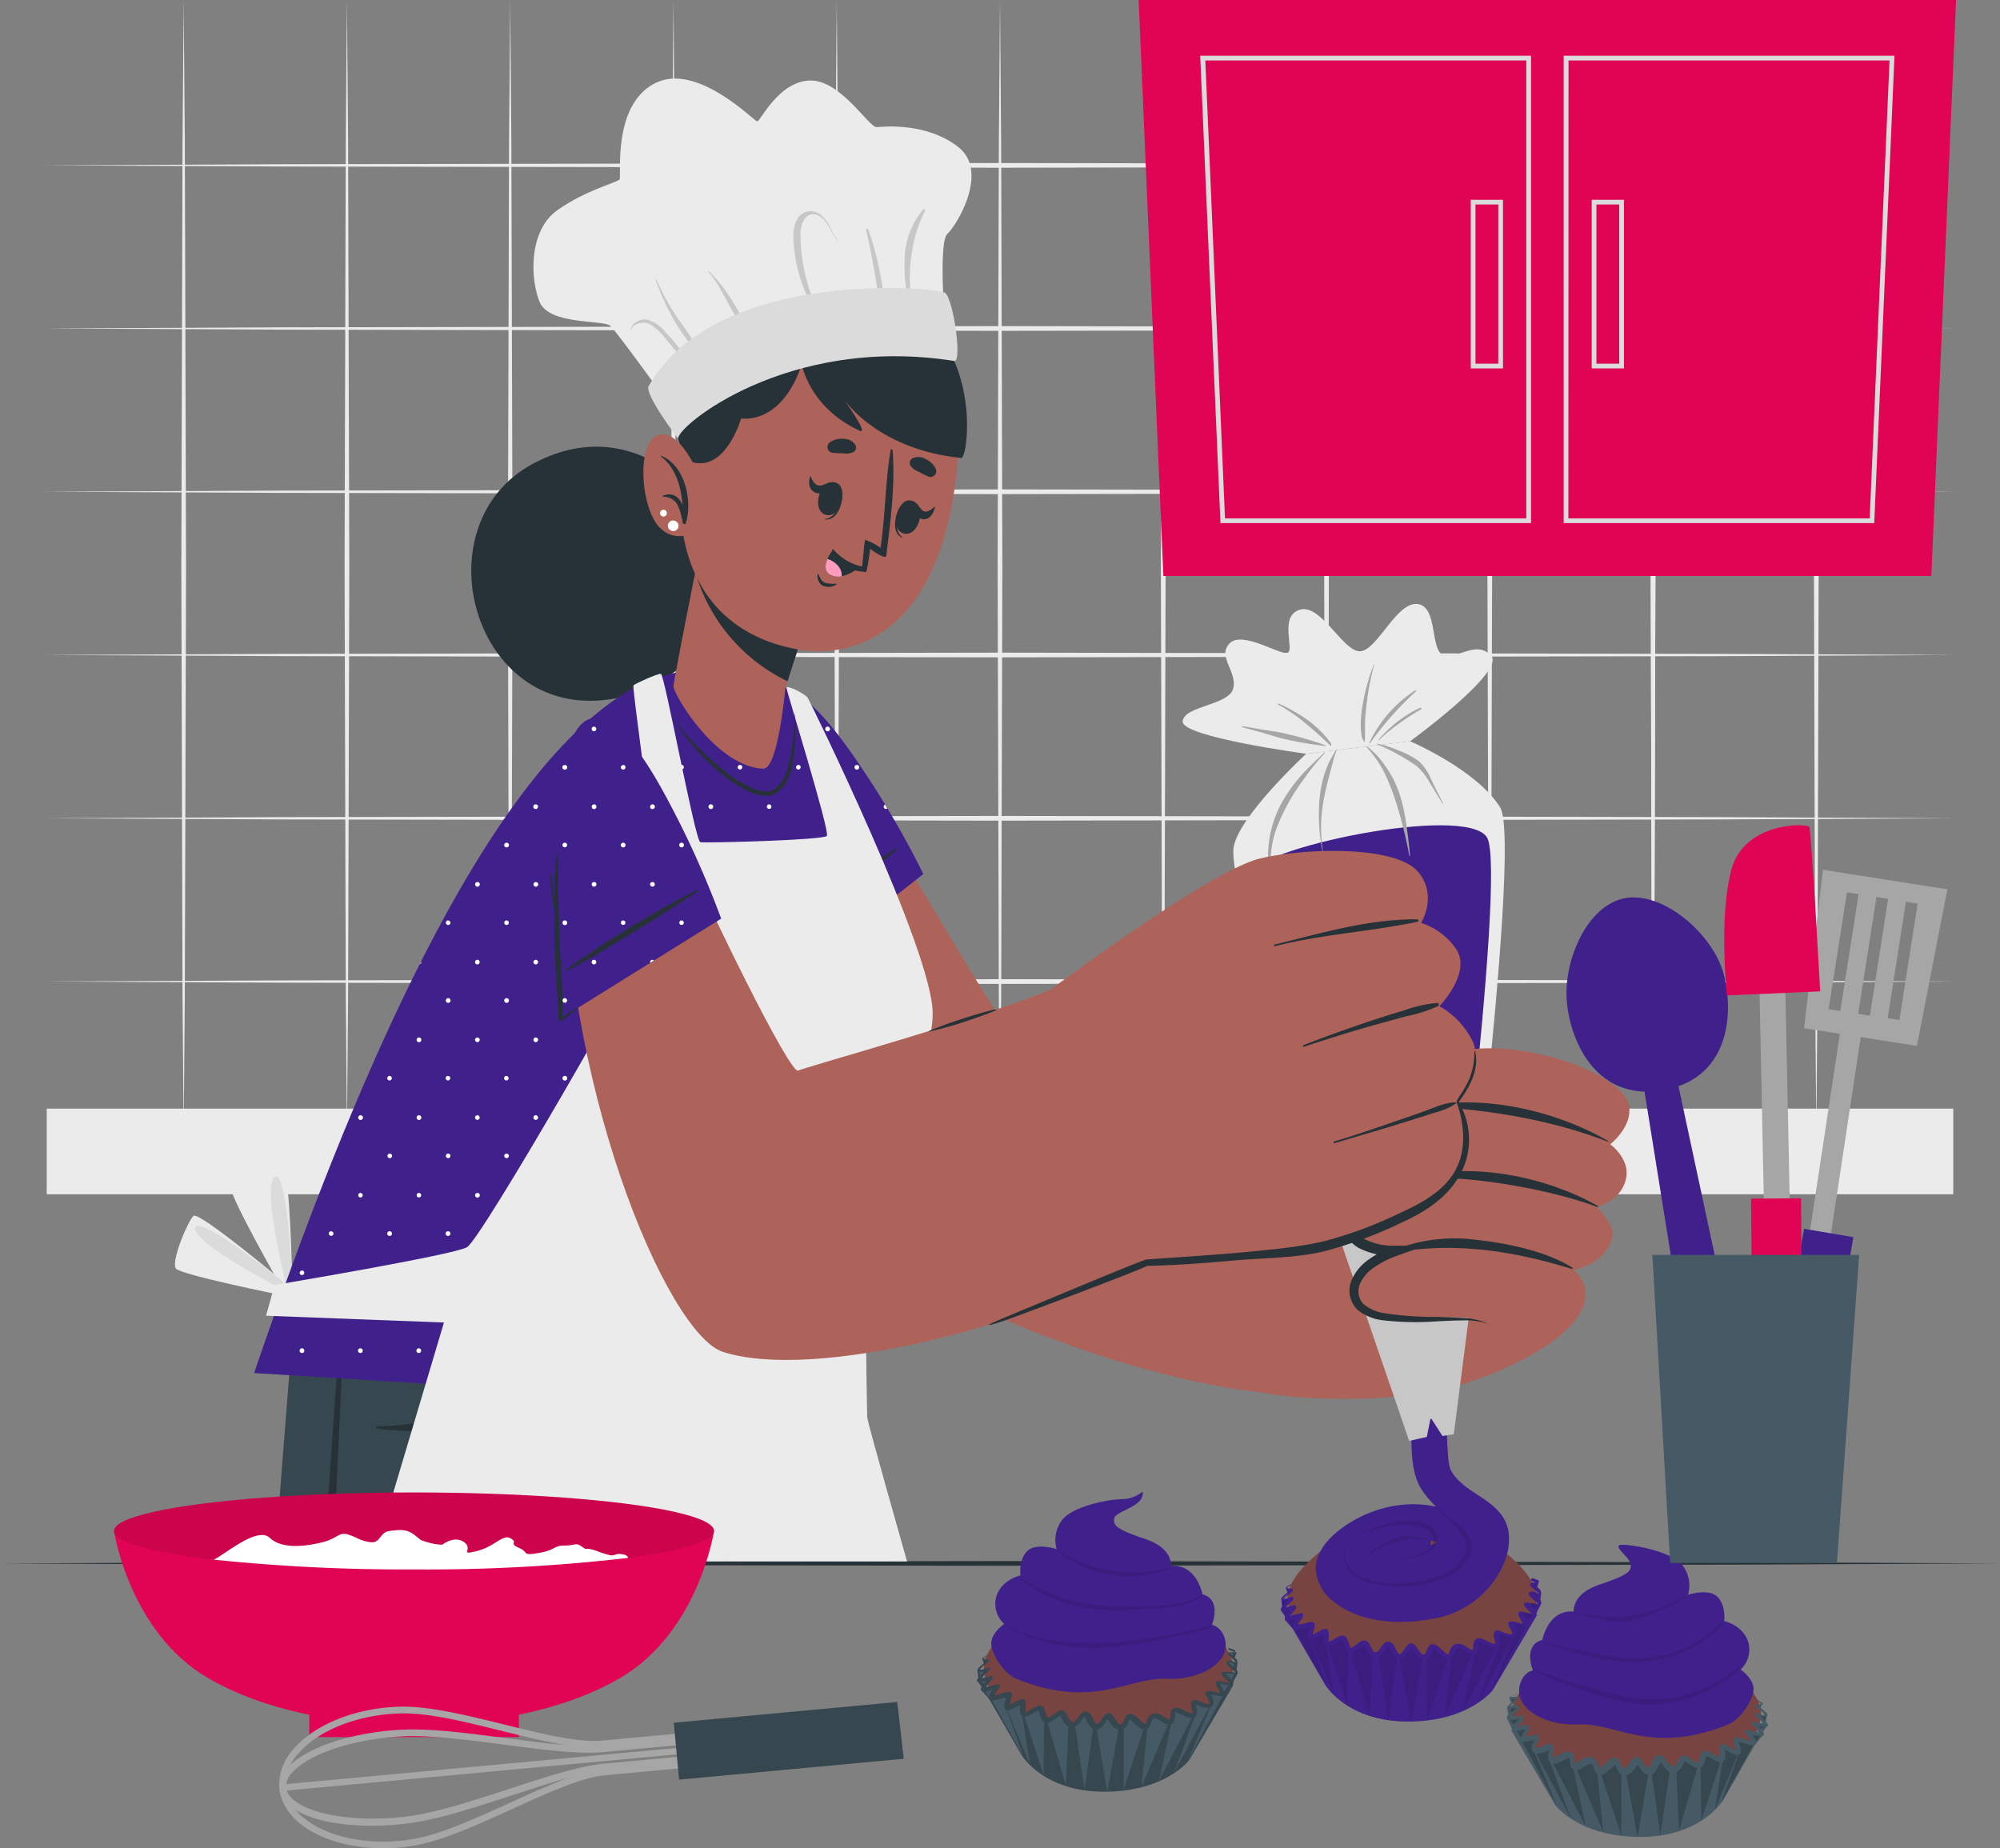 <svg xmlns="http://www.w3.org/2000/svg" id="Layer_1" data-name="Layer 1" viewBox="0 0 423.66 391.51"><rect x="0" y="0" width="423.66" height="391.51" fill="#808080" stroke="none"/><defs><style>.cls-1{fill:#ebebeb;}.cls-2{fill:#e10454;}.cls-3{fill:#dbdbdb;}.cls-4{fill:#263238;}.cls-5{fill:#774442;}.cls-6{fill:#40208b;}.cls-15,.cls-7{opacity:0.1;}.cls-8{fill:#37474f;}.cls-9{fill:#455a64;}.cls-10{fill:#ad6359;}.cls-11{fill:#c7c7c7;}.cls-12{fill:#a6a6a6;}.cls-13{fill:#fff;}.cls-14{fill:#ff9cbd;}.cls-15{isolation:isolate;}</style></defs><title>طراحی سایت رستوران و کافه</title><g id="freepik--background-complete--inject-152"><polygon class="cls-1" points="9.31 69.58 59.94 69.34 110.57 69.25 211.83 69.08 313.09 69.25 363.72 69.34 414.35 69.58 363.72 69.83 313.09 69.92 211.83 70.08 110.57 69.92 59.94 69.83 9.31 69.58"></polygon><polygon class="cls-1" points="9.31 104.17 59.94 103.92 110.57 103.84 211.83 103.67 313.09 103.84 363.72 103.92 414.35 104.17 363.72 104.41 313.09 104.5 211.83 104.67 110.57 104.5 59.94 104.41 9.31 104.17"></polygon><polygon class="cls-1" points="9.31 35.03 59.94 34.79 110.57 34.7 211.83 34.53 313.09 34.7 363.72 34.79 414.35 35.03 363.72 35.28 313.09 35.36 211.83 35.53 110.57 35.36 59.94 35.27 9.31 35.03"></polygon><polygon class="cls-1" points="9.31 138.75 59.94 138.51 110.57 138.42 211.83 138.25 313.09 138.42 363.72 138.51 414.35 138.75 363.72 139 313.09 139.08 211.83 139.25 110.57 139.08 59.94 138.99 9.31 138.75"></polygon><polygon class="cls-1" points="9.31 173.34 59.94 173.09 110.57 173 211.83 172.84 313.09 173 363.72 173.09 414.35 173.34 363.72 173.58 313.09 173.67 211.83 173.84 110.57 173.67 59.94 173.58 9.31 173.34"></polygon><polygon class="cls-1" points="9.31 207.92 59.94 207.68 110.57 207.59 211.83 207.42 313.09 207.59 363.72 207.68 414.35 207.92 363.72 208.16 313.09 208.25 211.83 208.42 110.57 208.25 59.94 208.16 9.31 207.92"></polygon><polygon class="cls-1" points="246.41 0 246.66 30.07 246.75 60.15 246.91 120.29 246.75 180.43 246.66 210.51 246.41 240.58 246.17 210.51 246.08 180.43 245.91 120.29 246.08 60.15 246.17 30.07 246.41 0"></polygon><polygon class="cls-1" points="211.83 0 212.07 30.07 212.16 60.15 212.33 120.29 212.16 180.43 212.08 210.51 211.83 240.58 211.58 210.51 211.5 180.43 211.33 120.29 211.5 60.15 211.59 30.07 211.83 0"></polygon><polygon class="cls-1" points="177.25 0 177.49 30.07 177.58 60.15 177.74 120.29 177.58 180.43 177.49 210.51 177.25 240.58 177 210.51 176.91 180.43 176.75 120.29 176.91 60.15 177 30.07 177.25 0"></polygon><polygon class="cls-1" points="142.66 0 142.9 30.07 142.99 60.15 143.16 120.29 142.99 180.43 142.91 210.51 142.66 240.58 142.42 210.51 142.33 180.43 142.16 120.29 142.33 60.15 142.42 30.07 142.66 0"></polygon><polygon class="cls-1" points="350.17 0 350.41 30.07 350.5 60.15 350.67 120.29 350.5 180.43 350.41 210.51 350.17 240.58 349.92 210.51 349.83 180.43 349.67 120.29 349.84 60.15 349.92 30.07 350.17 0"></polygon><polygon class="cls-1" points="315.58 0 315.83 30.07 315.91 60.15 316.08 120.29 315.91 180.43 315.83 210.51 315.58 240.58 315.34 210.51 315.25 180.43 315.08 120.29 315.25 60.15 315.34 30.07 315.58 0"></polygon><polygon class="cls-1" points="281 0 281.24 30.07 281.33 60.15 281.5 120.29 281.33 180.43 281.24 210.51 281 240.58 280.75 210.51 280.67 180.43 280.5 120.29 280.67 60.15 280.76 30.07 281 0"></polygon><polygon class="cls-1" points="384.75 0 384.99 30.07 385.08 60.15 385.25 120.29 385.08 180.43 385 210.51 384.75 240.58 384.51 210.51 384.42 180.43 384.25 120.29 384.42 60.15 384.51 30.07 384.75 0"></polygon><polygon class="cls-1" points="350.17 0 350.41 30.07 350.5 60.15 350.67 120.29 350.5 180.43 350.41 210.51 350.17 240.58 349.92 210.51 349.83 180.43 349.67 120.29 349.84 60.15 349.92 30.07 350.17 0"></polygon><polygon class="cls-1" points="108.08 0 108.32 30.07 108.41 60.15 108.58 120.29 108.41 180.43 108.32 210.51 108.08 240.58 107.83 210.51 107.74 180.43 107.58 120.29 107.75 60.15 107.83 30.07 108.08 0"></polygon><polygon class="cls-1" points="73.49 0 73.74 30.07 73.82 60.15 73.99 120.29 73.83 180.43 73.74 210.51 73.49 240.58 73.25 210.51 73.16 180.43 72.99 120.29 73.16 60.15 73.25 30.07 73.49 0"></polygon><polygon class="cls-1" points="38.91 0 39.15 30.07 39.24 60.15 39.41 120.29 39.24 180.43 39.15 210.51 38.91 240.58 38.66 210.51 38.58 180.43 38.41 120.29 38.58 60.15 38.67 30.07 38.91 0"></polygon><rect class="cls-1" x="9.9" y="234.84" width="403.86" height="18.14"></rect><polygon class="cls-2" points="246.44 122.01 409.12 122.01 414.35 0 241.2 0 246.44 122.01"></polygon><path class="cls-3" d="M328.49,124.66H262.7l-4.29-99h70.08Zm-64.83-1h63.83v-97h-68Z" transform="translate(-4.17 -13.85)"></path><path class="cls-3" d="M322.55,91.89h-6.83V56.17h6.83Zm-5.83-1h4.83V57.17h-4.83Z" transform="translate(-4.17 -13.85)"></path><path class="cls-3" d="M401.19,124.66H335.4v-99h70.08Zm-64.79-1h63.83l4.2-97h-68Z" transform="translate(-4.17 -13.85)"></path><path class="cls-3" d="M348.17,91.89h-6.83V56.17h6.83Zm-5.83-1h4.83V57.17h-4.83Z" transform="translate(-4.17 -13.85)"></path></g><g id="freepik--Table--inject-152"><polygon class="cls-4" points="0 331.18 52.96 330.94 105.92 330.85 211.83 330.68 317.74 330.85 370.7 330.94 423.66 331.18 370.7 331.43 317.74 331.52 211.83 331.68 105.92 331.51 52.96 331.43 0 331.18"></polygon></g><g id="freepik--Cupcakes--inject-152"><path class="cls-5" d="M329.7,352.27c0,6.44-7.35,14.85-26.39,14.85s-26.38-8.41-26.38-14.85,14.49-17.33,26.38-17.33S329.7,345.84,329.7,352.27Z" transform="translate(-4.17 -13.85)"></path><path class="cls-6" d="M330.47,351.18h.2l-.23,1.52v.44l.3.25-1,1.93-.16.54.19.08-9.35,15.88s-5,6.71-18,6.71-17.56-7.84-17.56-7.84L278,358.86,276.38,357l.08-.65-.93-1.29.23-.13v-.55l-.16-1.57h.17l1.17-1.28v-.15l-.35-1h.2a.57.57,0,0,0,.22.11l.32.08a5.2,5.2,0,0,1,.67.11.12.12,0,0,1,.11.13h0a.26.26,0,0,1-.05.09h0a10,10,0,0,0-1,.8,5.48,5.48,0,0,0-.92.88.82.82,0,0,0-.12.2h0a1.63,1.63,0,0,0,.58-.05,8.88,8.88,0,0,0,1.24-.38.21.21,0,0,1,.27.13h0a.22.22,0,0,1,0,.23h0l-1,1c-.27.3-.56.61-.81.92l.62-.11,1.4-.33a.31.31,0,0,1,.38.22h0a.33.33,0,0,1-.06.29h0c-.32.36-.64.75-.94,1.13-.14.2-.29.39-.41.59l-.05.08.33-.05.71-.15c.48-.11,1-.23,1.43-.36a.37.37,0,0,1,.46.24v0a.41.41,0,0,1-.07.34h0a15.11,15.11,0,0,0-.93,1.29,4.37,4.37,0,0,0-.25.48c.51-.11,1-.24,1.51-.4l.79-.24.42-.11.24,0a1,1,0,0,1,.35,0h.09l.14.07a.58.58,0,0,1,.18.23v.27a1.41,1.41,0,0,1,0,.29,2.11,2.11,0,0,1-.1.45l-.21.78a4.23,4.23,0,0,0-.11.62,2.61,2.61,0,0,0,.54-.24l.7-.39.74-.41a3.43,3.43,0,0,1,.44-.19l.17,0h.12a.74.74,0,0,1,.21,0l.16.07.09.07a1,1,0,0,1,.15.2,1.55,1.55,0,0,1,.08.23,4.51,4.51,0,0,1,0,.52v1.21a1.93,1.93,0,0,0,0,.34v.09h.13a8.9,8.9,0,0,0,1.36-.73,7.22,7.22,0,0,1,.78-.41,2.21,2.21,0,0,1,.51-.18h.41a1,1,0,0,1,.45.22l.14.15.09.13c.06.1.09.18.13.26a3.29,3.29,0,0,1,.16.44l.24.78a1.88,1.88,0,0,0,.25.56l.05.05h.09a2,2,0,0,0,.56-.28c.21-.14.42-.3.64-.46s.45-.33.72-.5a2,2,0,0,1,.46-.24,1.89,1.89,0,0,1,.34-.09,1.07,1.07,0,0,1,.5.07,1.18,1.18,0,0,1,.37.26l.19.24a3.62,3.62,0,0,1,.24.43c.13.27.23.5.35.72a2,2,0,0,0,.36.54.7.7,0,0,0,.38.22.51.51,0,0,0,.4-.07,1.41,1.41,0,0,0,.45-.39,6.85,6.85,0,0,0,.45-.61,4.67,4.67,0,0,1,.59-.74,1.32,1.32,0,0,1,1-.42,1.28,1.28,0,0,1,.43.14l.18.11.12.11a2.09,2.09,0,0,1,.2.22l.15.22.12.2c.23.48.48.94.75,1.39.12.18.26.3.31.3a.46.46,0,0,0,.24-.07,4.62,4.62,0,0,0,.89-1.08,6.14,6.14,0,0,1,.54-.72,1.31,1.31,0,0,1,.61-.43h.33l.3.08a.76.76,0,0,1,.19.12.53.53,0,0,1,.14.12,3.66,3.66,0,0,1,.59.77c.15.23.29.44.44.63.29.4.61.64.84.62a.36.36,0,0,0,.31-.12,1.72,1.72,0,0,0,.29-.49c.1-.22.18-.48.32-.78a2,2,0,0,1,.13-.25l.08-.13.13-.15a1.18,1.18,0,0,1,.18-.13.94.94,0,0,1,.22-.12l.25,0a1,1,0,0,1,.24,0,1.62,1.62,0,0,1,.61.24c.14.09.27.19.4.29l.65.56a9.35,9.35,0,0,0,1.17,1,1,1,0,0,0,.23.13h0a1,1,0,0,0,.12-.23c.09-.2.18-.47.29-.75a2.45,2.45,0,0,1,.58-.9,1.68,1.68,0,0,1,1.15-.45,2.41,2.41,0,0,1,1.05.24,16.56,16.56,0,0,1,1.45.89,1.07,1.07,0,0,0,.52.2h0a2,2,0,0,0,.11-.64,6.86,6.86,0,0,1,.12-.91,2.47,2.47,0,0,1,.1-.29,1.49,1.49,0,0,1,.2-.31,1.23,1.23,0,0,1,.34-.26,1.4,1.4,0,0,1,.4-.11,2.29,2.29,0,0,1,1,.23c.56.22,1,.5,1.51.72a4.27,4.27,0,0,0,.67.27h.23a.53.53,0,0,0,.1-.35,3.35,3.35,0,0,0-.13-.69,7,7,0,0,1-.19-.91,1.14,1.14,0,0,1,.07-.41.74.74,0,0,1,.44-.46.82.82,0,0,1,.44,0l.27.06c.62.18,1.09.41,1.58.58a4.23,4.23,0,0,0,.7.18h.34c.06-.06.09-.16.06-.36a2.41,2.41,0,0,0-.24-.63c-.11-.23-.25-.45-.39-.73a1.89,1.89,0,0,1-.11-.25v-.24a.81.81,0,0,1,0-.22.55.55,0,0,1,.2-.25l.1-.06h.62c.59.1,1.11.24,1.64.35l.49.09c-.2-.44-.46-.89-.71-1.36-.07-.13-.13-.25-.2-.41s0-.08,0-.13a.57.57,0,0,1,0-.26v-.14a.43.43,0,0,1,.15-.18.46.46,0,0,1,.19-.08.67.67,0,0,1,.2,0,4.4,4.4,0,0,1,.88.16,12.68,12.68,0,0,0,1.49.3l-.35-.36c-.42-.38-.83-.77-1.21-1.19a.89.89,0,0,1-.15-.27.38.38,0,0,1,0-.15.43.43,0,0,1,.06-.22c0-.08.09-.1.14-.15l.11,0a1.57,1.57,0,0,1,.53,0l.84.08.8.09H330l0-.07-.27-.27-.6-.54c-.22-.19-.42-.38-.62-.59a1.82,1.82,0,0,1-.29-.38.48.48,0,0,1,0-.37.45.45,0,0,1,.33-.28,1.4,1.4,0,0,1,.5,0l.41.12a6.29,6.29,0,0,0,.74.22L330,351c-.17-.19-.37-.37-.57-.56l-.61-.55a2.91,2.91,0,0,1-.3-.31.44.44,0,0,1-.08-.11.28.28,0,0,1,0-.25.39.39,0,0,1,.29-.13h.83a.87.87,0,0,0,.32-.06H330l.11.05-.42,1.18v.19Z" transform="translate(-4.17 -13.85)"></path><g class="cls-7"><polygon points="296.57 351.02 298.88 364.83 301.39 350.88 298.98 348.65 296.57 351.02"></polygon><polygon points="291.99 350.29 294.07 364.36 295.91 350.98 294.07 348.34 291.99 350.29"></polygon><polygon points="286.09 349.56 290.12 363.45 290.67 350.34 288.95 348.1 286.09 349.56"></polygon><polygon points="281.2 348.34 285.39 361.25 285.52 349.45 284.48 347.03 281.2 348.34"></polygon><polygon points="280.73 345.65 277.42 346.75 282.51 358.97 280.81 348.1 280.73 345.65"></polygon><polygon points="277.68 344.2 274.17 344.82 281.2 357.51 277.27 346.64 277.68 344.2"></polygon><polygon points="272.82 342.94 273.9 345.02 275.24 342.72 272.82 342.94"></polygon><polygon points="303.68 348.65 302.33 350.85 302.33 364.36 306.81 350.85 303.68 348.65"></polygon><polygon points="308.75 348.65 307.43 350.85 306.12 363.72 311.98 350.04 308.75 348.65"></polygon><polygon points="313.16 347.44 312.57 349.82 309.86 362.45 317.01 348.65 313.16 347.44"></polygon><polygon points="317.32 345.77 317.6 348.34 313.01 360.77 320.65 346.5 317.32 345.77"></polygon><polygon points="321.03 346.09 315.75 358.54 323.46 344.2 320.51 343.87 321.03 346.09"></polygon><polygon points="323.46 343.87 324.71 341.92 322.53 341.68 323.46 343.87"></polygon><polygon points="323.62 339.56 325.18 340.93 325.93 339.56 323.62 339.56"></polygon><polygon points="325.71 337.52 324.3 337.17 325.71 338.7 325.71 337.52"></polygon><polygon points="325.56 335.16 324.46 335.29 325.44 336.08 325.56 335.16"></polygon><polygon points="273.6 340.85 271.73 341.13 272.97 342.06 273.6 340.85"></polygon><polygon points="273.36 338.88 271.64 339.03 272.03 340.24 273.36 338.88"></polygon></g><path class="cls-6" d="M328.67,348.12a10.53,10.53,0,0,1,1.23.43.82.82,0,0,1,.2.12l.06.05v.13a.22.22,0,0,1-.09.17l-.09.05a1,1,0,0,1-.37.08h-.81a2.44,2.44,0,0,0,.29.27l.62.53h0c.2.17.38.33.57.52a1.82,1.82,0,0,1,.29.38.61.61,0,0,1,0,.19.28.28,0,0,1-.15.23h-.06a.57.57,0,0,1-.26,0,5.93,5.93,0,0,1-.83-.21l-.39-.1h-.27a1.71,1.71,0,0,0,.21.26c.19.18.4.36.6.53s.43.34.65.53l.27.26h0a1.56,1.56,0,0,1,.16.2.61.61,0,0,1,.1.37.46.46,0,0,1-.13.27l-.17.11h-.73a5.73,5.73,0,0,1-.84-.06c-.26,0-.52-.05-.76-.05.29.3.66.61,1,.93a4.23,4.23,0,0,1,.61.66V355a.64.64,0,0,1,.1.24.47.47,0,0,1,0,.33.44.44,0,0,1-.12.15l-.12.08-.15.05a1.62,1.62,0,0,1-.44,0,15.82,15.82,0,0,1-1.67-.31h-.31l.13.23c.22.39.46.79.67,1.23a1.7,1.7,0,0,1,.16.53v.14a.68.68,0,0,1-.07.2.47.47,0,0,1-.18.19l-.16.07h-.33a6.42,6.42,0,0,1-.88-.12H326l-1.08-.21c.08.13.16.26.23.4a3.19,3.19,0,0,1,.32.79h0v.1a1.47,1.47,0,0,1,0,.59,1.25,1.25,0,0,1-.29.6,1.14,1.14,0,0,1-.62.35H324a4.77,4.77,0,0,1-.91-.2c-.48-.16-1-.36-1.37-.49a1.93,1.93,0,0,0,.12.44,4.11,4.11,0,0,1,.16.93,1.54,1.54,0,0,1-.41,1.16,1.08,1.08,0,0,1-.72.31,1.85,1.85,0,0,1-.57-.06,4.58,4.58,0,0,1-.87-.33c-.52-.23-1-.5-1.46-.68a1.34,1.34,0,0,0-.52-.14.29.29,0,0,0,0,.13,4.18,4.18,0,0,0-.09.71,3.09,3.09,0,0,1-.17,1,1,1,0,0,1-.18.32l-.13.15-.18.13a1.12,1.12,0,0,1-.4.14H316a2.4,2.4,0,0,1-1-.35c-.53-.31-1-.65-1.35-.82s-.74-.17-.88,0a1.36,1.36,0,0,0-.29.49c-.1.22-.17.48-.3.78a3,3,0,0,1-.28.49,1.16,1.16,0,0,1-1.06.48,1.37,1.37,0,0,1-.35-.08,2.26,2.26,0,0,1-.49-.25,11,11,0,0,1-1.34-1.12c-.2-.18-.4-.36-.59-.51l-.27-.19h0v.08c-.09.19-.18.46-.29.74a2.75,2.75,0,0,1-.57.9,1.68,1.68,0,0,1-1.17.47,1.93,1.93,0,0,1-1.13-.39,3.37,3.37,0,0,1-.7-.71c-.18-.24-.34-.49-.49-.71s-.19-.28-.27-.38a5.74,5.74,0,0,0-.36.5,5.4,5.4,0,0,1-1.24,1.41,1.51,1.51,0,0,1-1.32.21,2,2,0,0,1-.92-.76,14.46,14.46,0,0,1-.81-1.5,2.71,2.71,0,0,0-.24-.35l-.06.05c-.26.27-.56.79-1,1.26a2.72,2.72,0,0,1-.8.67,1.8,1.8,0,0,1-1.18.19,1.91,1.91,0,0,1-1-.57,3.06,3.06,0,0,1-.56-.82c-.14-.26-.26-.53-.37-.76a2.69,2.69,0,0,0-.16-.29h0a1,1,0,0,0-.23.12c-.2.12-.42.28-.64.44l-.7.49a3.42,3.42,0,0,1-.91.42,1.3,1.3,0,0,1-.73,0,1.2,1.2,0,0,1-.6-.44,2.67,2.67,0,0,1-.43-.92c-.1-.28-.16-.55-.24-.79a1.93,1.93,0,0,0-.11-.34v-.07l-.21.07c-.21.1-.44.22-.68.36a11.18,11.18,0,0,1-1.54.79,1.43,1.43,0,0,1-.58.12h-.22a1,1,0,0,1-.24-.09,1,1,0,0,1-.2-.15,1.18,1.18,0,0,1-.28-.5l-.06-.28a3.84,3.84,0,0,1,0-.48V360l-.64.33q-.36.21-.75.39a3.86,3.86,0,0,1-.87.35h-.58a.74.74,0,0,1-.27-.19.75.75,0,0,1-.2-.42,1.61,1.61,0,0,1,0-.31h0a5.24,5.24,0,0,1,.16-.88l.23-.8v-.12l-.26.06-.79.22-.24.06a8.61,8.61,0,0,1-1.42.33,1.22,1.22,0,0,1-.6,0l-.14-.07-.14-.14a.46.46,0,0,1-.07-.16v-.14a1,1,0,0,1,0-.35,4.31,4.31,0,0,1,.42-.83c.11-.17.23-.34.35-.5l-.42.09c-.25.06-.5.1-.76.14l-.39,0h-.47a1.09,1.09,0,0,1-.25-.1.46.46,0,0,1-.15-.38.79.79,0,0,1,.08-.3.47.47,0,0,1,.05-.1c0-.09.11-.18.17-.27a5.52,5.52,0,0,1,.46-.62c.12-.15.24-.3.37-.44l-.51.09c-.25,0-.49.08-.75.11h-.48a.31.31,0,0,1-.13-.06.42.42,0,0,1-.11-.18v-.1a.4.4,0,0,1,.07-.18l.12-.19.09-.11c.3-.36.62-.67.93-1l.44-.41-.46.1a2.24,2.24,0,0,1-.73,0l-.17-.06h-.06a.33.33,0,0,1-.11-.31.82.82,0,0,1,.19-.37,6.56,6.56,0,0,1,1-.9l.11-.08c.24-.19.49-.36.74-.53l-.4-.07-.34-.11-.17-.07h0a.29.29,0,0,1-.14-.15.14.14,0,0,1,0-.09v-.08l.08-.07.15-.11.29-.18.54-.3v.15l-.48.29-.27.19-.13.1h0a.57.57,0,0,0,.22.11l.32.08.45.08h.22a.12.12,0,0,1,.11.13h0a.26.26,0,0,1-.05.09h0l-.22.16c-.27.2-.55.41-.82.64a5.48,5.48,0,0,0-.92.88.82.82,0,0,0-.12.2H276a1.63,1.63,0,0,0,.58-.05,8.88,8.88,0,0,0,1.24-.38.21.21,0,0,1,.19,0h0a.2.2,0,0,1,.08.1.17.17,0,0,1,0,.19h0l-1,1c-.27.3-.56.61-.81.92l.62-.11,1.4-.33a.28.28,0,0,1,.22,0h0a.34.34,0,0,1,.15.2.26.26,0,0,1,0,.24v0h0c-.32.36-.64.75-.94,1.13-.14.2-.29.39-.41.59l-.05.08.33-.05.71-.15.9-.22.53-.14a.37.37,0,0,1,.46.24v0a.41.41,0,0,1-.07.34h0l-.48.62c-.16.22-.31.45-.45.67a4.37,4.37,0,0,0-.25.48c.35,0,.69,0,1,0l.4-.12.79-.24.42-.11.24,0a1,1,0,0,1,.35,0h.09l.14.07a.58.58,0,0,1,.18.23v.27a1.41,1.41,0,0,1,0,.29,2.11,2.11,0,0,1-.1.45l-.21.78a4.23,4.23,0,0,0-.11.62,2.61,2.61,0,0,0,.54-.24l.7-.39.74-.41a3.43,3.43,0,0,1,.44-.19l.17,0h.12a.74.74,0,0,1,.21,0l.16.07.09.07a1,1,0,0,1,.15.2,1.55,1.55,0,0,1,.08.23,4.51,4.51,0,0,1,0,.52v1.21a1.93,1.93,0,0,0,0,.34v.09h.13a8.9,8.9,0,0,0,1.36-.73,7.22,7.22,0,0,1,.78-.41,2.21,2.21,0,0,1,.51-.18h.41a1,1,0,0,1,.45.22l.14.15.09.13c.06.1.09.18.13.26a3.29,3.29,0,0,1,.16.44l.24.78a1.88,1.88,0,0,0,.25.56l.05.05h.09a2,2,0,0,0,.56-.28c.21-.14.42-.3.64-.46s.45-.33.72-.5a2,2,0,0,1,.46-.24,1.89,1.89,0,0,1,.34-.09,1.07,1.07,0,0,1,.5.07,1.18,1.18,0,0,1,.37.26l.19.24a3.62,3.62,0,0,1,.24.43c.13.27.23.5.35.72a2,2,0,0,0,.36.54.7.7,0,0,0,.38.22.51.51,0,0,0,.4-.07,1.41,1.41,0,0,0,.45-.39,6.85,6.85,0,0,0,.45-.61,4.67,4.67,0,0,1,.59-.74,1.32,1.32,0,0,1,1-.42,1.28,1.28,0,0,1,.43.14l.18.11.12.11a2.09,2.09,0,0,1,.2.22l.15.22.12.2c.23.48.48.94.75,1.39.12.18.26.3.31.3a.46.46,0,0,0,.24-.07,4.62,4.62,0,0,0,.89-1.08,6.14,6.14,0,0,1,.54-.72,1.31,1.31,0,0,1,.61-.43h.33l.3.08a.76.76,0,0,1,.19.12.53.53,0,0,1,.14.12,3.66,3.66,0,0,1,.59.77c.15.23.29.44.44.63.29.4.61.64.84.62a.36.36,0,0,0,.31-.12,1.51,1.51,0,0,0,.29-.49c.1-.22.18-.48.32-.78a2,2,0,0,1,.13-.25l.08-.13.13-.15a1.18,1.18,0,0,1,.18-.13.94.94,0,0,1,.22-.12l.25,0a1,1,0,0,1,.24,0,1.62,1.62,0,0,1,.61.24c.14.09.27.19.4.29l.65.56a9.35,9.35,0,0,0,1.17,1,1,1,0,0,0,.23.13h0a1,1,0,0,0,.12-.23c.09-.2.18-.47.29-.75a2.45,2.45,0,0,1,.58-.9,1.68,1.68,0,0,1,1.15-.45,2.41,2.41,0,0,1,1.05.24,16.56,16.56,0,0,1,1.45.89,1.07,1.07,0,0,0,.52.2h.05a2,2,0,0,0,.11-.64,6.86,6.86,0,0,1,.12-.91,2.47,2.47,0,0,1,.1-.29,1.49,1.49,0,0,1,.2-.31,1.23,1.23,0,0,1,.34-.26,1.4,1.4,0,0,1,.4-.11,2.29,2.29,0,0,1,1,.23c.56.22,1,.5,1.51.72a4.27,4.27,0,0,0,.67.27h.23a.53.53,0,0,0,.1-.35,3.35,3.35,0,0,0-.13-.69,7,7,0,0,1-.19-.91,1.14,1.14,0,0,1,.07-.41.74.74,0,0,1,.44-.46.82.82,0,0,1,.44,0l.27.06c.62.18,1.09.41,1.58.58a4.23,4.23,0,0,0,.7.18h.34c.06-.06.09-.16.06-.36a2.41,2.41,0,0,0-.24-.63c-.11-.23-.25-.45-.39-.73a1.89,1.89,0,0,1-.11-.25v-.24a.81.81,0,0,1,0-.22.55.55,0,0,1,.2-.25l.1-.06h.62c.59.1,1.11.24,1.64.35h0a2.49,2.49,0,0,1,.46.09c-.08-.18-.17-.35-.27-.53h0l-.44-.82c-.07-.13-.13-.25-.2-.41s0-.08,0-.13a.57.57,0,0,1,0-.26v-.14a.43.43,0,0,1,.15-.18.46.46,0,0,1,.19-.08h.2a4.19,4.19,0,0,1,.86.15h0a15.11,15.11,0,0,0,1.49.3l-.35-.36c-.29-.28-.59-.53-.89-.84l-.32-.35a.89.89,0,0,1-.15-.27.38.38,0,0,1,0-.15.43.43,0,0,1,.06-.22c0-.08.09-.1.14-.15l.11,0a1.46,1.46,0,0,1,.51,0h0l.84.08.8.09h.37l-.05-.07-.27-.27-.6-.54c-.22-.19-.42-.38-.62-.59a1.38,1.38,0,0,1-.22-.26l-.07-.12a.48.48,0,0,1,0-.37.45.45,0,0,1,.21-.24h.12a1.4,1.4,0,0,1,.5,0l.41.12a6.29,6.29,0,0,0,.74.22l-.16-.2c-.17-.19-.37-.37-.57-.56l-.61-.55a2.91,2.91,0,0,1-.3-.31h0a.16.16,0,0,1-.07-.09.28.28,0,0,1,0-.25l.08-.08c.09-.05.15,0,.21-.05h.83a.87.87,0,0,0,.32-.06h0a.42.42,0,0,0-.14-.09,10.14,10.14,0,0,0-1.19-.47h0Z" transform="translate(-4.17 -13.85)"></path><path class="cls-5" d="M265.37,367.05c0,6.44-7.35,14.84-26.39,14.84s-26.39-8.4-26.39-14.84,14.5-17.33,26.39-17.33S265.37,360.61,265.37,367.05Z" transform="translate(-4.17 -13.85)"></path><path class="cls-8" d="M266.13,366h.21l-.24,1.52V368l.3.24-1,1.94-.16.54.19.07-9.35,15.89s-5,6.71-18,6.71-17.56-7.84-17.56-7.84l-6.84-11.84L212,371.8l.08-.65-.93-1.29.23-.13v-.56l-.17-1.57h.18l1.17-1.29v-.14l-.34-1h.2a.65.65,0,0,0,.22.11l.32.08c.22,0,.44.08.66.1a.11.11,0,0,1,.11.13h0a.11.11,0,0,1,0,.08h0a9.22,9.22,0,0,0-1,.8,6,6,0,0,0-.93.89.52.52,0,0,0-.11.19h.06a1.94,1.94,0,0,0,.59-.06,8.84,8.84,0,0,0,1.24-.37.21.21,0,0,1,.27.13h0a.22.22,0,0,1,0,.22h0l-1,1a11.12,11.12,0,0,0-.81.92l.62-.11c.46-.1.94-.22,1.4-.34a.32.32,0,0,1,.38.22h0a.29.29,0,0,1-.06.28h0c-.32.37-.64.75-.94,1.14-.15.2-.29.39-.42.59v.07h.32l.72-.15c.48-.11,1-.23,1.43-.37a.4.4,0,0,1,.47.27.39.39,0,0,1-.07.33h0a13.1,13.1,0,0,0-.92,1.29,4.45,4.45,0,0,0-.26.48,11.78,11.78,0,0,0,1.52-.41l.79-.24.42-.11h.24a.69.69,0,0,1,.35,0h.09l.13.07a.53.53,0,0,1,.19.23v.27a1.41,1.41,0,0,1,0,.29,2,2,0,0,1-.09.44l-.21.79a3.22,3.22,0,0,0-.11.62,5.05,5.05,0,0,0,.53-.24c.24-.12.47-.26.71-.39L220,374l.45-.2h.5l.15.06.1.08a.9.9,0,0,1,.15.19,1.55,1.55,0,0,1,.07.23,2.35,2.35,0,0,1,0,.53v.43q0,.39,0,.78v.34a.14.14,0,0,0,0,.09h.13a11.86,11.86,0,0,0,1.36-.73c.24-.14.49-.29.77-.42a2.78,2.78,0,0,1,.51-.17h.41a1,1,0,0,1,.46.22l.14.15.09.13a2.1,2.1,0,0,1,.13.26,3.29,3.29,0,0,1,.16.44l.24.78a1.88,1.88,0,0,0,.25.56h.14a2.29,2.29,0,0,0,.56-.29c.21-.13.42-.29.64-.45a7,7,0,0,1,.71-.5,3,3,0,0,1,.47-.25l.34-.08a1,1,0,0,1,.5.07,1,1,0,0,1,.36.25,1.57,1.57,0,0,1,.2.25,2.55,2.55,0,0,1,.23.43c.14.26.24.5.36.72a2.21,2.21,0,0,0,.36.54.69.69,0,0,0,.37.21.54.54,0,0,0,.41-.07,1.5,1.5,0,0,0,.45-.38c.15-.18.29-.39.45-.62a5.81,5.81,0,0,1,.58-.73,1.65,1.65,0,0,1,.57-.37,1.38,1.38,0,0,1,.45-.05,1.08,1.08,0,0,1,.43.13l.17.11.13.11a1.06,1.06,0,0,1,.19.23.8.8,0,0,1,.15.21,2.39,2.39,0,0,1,.13.21c.29.52.49,1,.74,1.39a1.11,1.11,0,0,0,.31.3.54.54,0,0,0,.24-.08,4.61,4.61,0,0,0,.9-1.07,6.48,6.48,0,0,1,.53-.73,1.42,1.42,0,0,1,.62-.43.91.91,0,0,1,.33,0,1,1,0,0,1,.29.08l.2.11.14.12a4.49,4.49,0,0,1,.59.77,6.62,6.62,0,0,0,.44.64c.29.4.61.64.84.62a.45.45,0,0,0,.31-.12,1.86,1.86,0,0,0,.29-.49c.1-.23.18-.48.31-.78a1.23,1.23,0,0,1,.14-.25.57.57,0,0,1,.08-.13l.13-.15.17-.14a.91.91,0,0,1,.22-.11l.26-.06h.24a1.62,1.62,0,0,1,.61.24,3.89,3.89,0,0,1,.39.28c.24.19.44.38.65.57a9.35,9.35,0,0,0,1.17,1l.24.13h0a1.71,1.71,0,0,0,.13-.23c.09-.21.17-.47.29-.76a2.68,2.68,0,0,1,.58-.9,1.8,1.8,0,0,1,1.15-.45,2.57,2.57,0,0,1,1,.25,16.29,16.29,0,0,1,1.44.88,1.67,1.67,0,0,0,.52.21h.06a2.68,2.68,0,0,0,.11-.63,4.73,4.73,0,0,1,.12-.92,1.33,1.33,0,0,1,.1-.28,1.27,1.27,0,0,1,.2-.31,1.06,1.06,0,0,1,.34-.26,1.34,1.34,0,0,1,.39-.11,2.4,2.4,0,0,1,1.06.22c.56.23,1,.51,1.51.73a3.77,3.77,0,0,0,.66.26h.24a.45.45,0,0,0,.09-.35,2.62,2.62,0,0,0-.12-.68,5.66,5.66,0,0,1-.19-.91,1,1,0,0,1,.06-.41.76.76,0,0,1,.45-.46.82.82,0,0,1,.44,0l.27.05c.62.18,1.08.42,1.58.58a2.7,2.7,0,0,0,.69.18h.35a.39.39,0,0,0,.06-.36,2.48,2.48,0,0,0-.24-.64c-.11-.23-.25-.45-.39-.72a2,2,0,0,1-.11-.26.45.45,0,0,1,0-.23.81.81,0,0,1,0-.22.49.49,0,0,1,.21-.26l.1-.06h.61c.6.09,1.12.23,1.65.34a4.21,4.21,0,0,0,.49.09c-.2-.43-.47-.88-.71-1.35-.07-.13-.14-.27-.2-.41v-.14a.53.53,0,0,1,0-.25.33.33,0,0,1,0-.14.4.4,0,0,1,.15-.19.44.44,0,0,1,.19-.07h.2a6.64,6.64,0,0,1,.87.16,15.15,15.15,0,0,0,1.49.31,4,4,0,0,0-.35-.36c-.38-.38-.79-.71-1.2-1.19a1.56,1.56,0,0,1-.16-.28.38.38,0,0,1,0-.15.43.43,0,0,1,.2-.36l.11-.05a1.57,1.57,0,0,1,.53-.05,7.26,7.26,0,0,1,.84.08c.27,0,.54.07.8.08h.36v-.06a1.33,1.33,0,0,0-.26-.27c-.19-.19-.4-.37-.61-.55a5.58,5.58,0,0,1-.61-.58,2.19,2.19,0,0,1-.29-.39.48.48,0,0,1,0-.37.42.42,0,0,1,.33-.27,1.4,1.4,0,0,1,.5,0,1.48,1.48,0,0,1,.41.12,6.29,6.29,0,0,0,.74.22c0-.06-.1-.14-.16-.2s-.38-.38-.58-.56l-.61-.56a2.91,2.91,0,0,1-.3-.31.61.61,0,0,1-.07-.1.23.23,0,0,1,0-.25.37.37,0,0,1,.28-.13h.84a1.55,1.55,0,0,0,.31-.06H266l.11.05-.42,1.18v.19Z" transform="translate(-4.17 -13.85)"></path><polygon class="cls-9" points="232.24 365.79 234.54 379.6 237.06 365.65 234.65 363.43 232.24 365.79"></polygon><polygon class="cls-9" points="227.66 365.06 229.74 379.14 231.58 365.76 229.74 363.12 227.66 365.06"></polygon><polygon class="cls-9" points="221.76 364.33 225.78 378.22 226.34 365.11 224.62 362.88 221.76 364.33"></polygon><polygon class="cls-9" points="216.86 363.12 221.06 376.02 221.18 364.23 220.14 361.81 216.86 363.12"></polygon><polygon class="cls-9" points="216.39 360.43 213.09 361.52 218.17 373.75 216.47 362.88 216.39 360.43"></polygon><polygon class="cls-9" points="213.35 358.97 209.84 359.6 216.86 372.28 212.93 361.42 213.35 358.97"></polygon><polygon class="cls-9" points="208.49 357.72 209.57 359.79 210.9 357.5 208.49 357.72"></polygon><polygon class="cls-9" points="239.35 363.43 238 365.63 238 379.14 242.47 365.63 239.35 363.43"></polygon><polygon class="cls-9" points="244.42 363.43 243.1 365.63 241.79 378.5 247.64 364.82 244.42 363.43"></polygon><polygon class="cls-9" points="248.83 362.22 248.23 364.59 245.53 377.22 252.68 363.43 248.83 362.22"></polygon><polygon class="cls-9" points="252.99 360.54 253.27 363.12 248.67 375.54 256.32 361.28 252.99 360.54"></polygon><polygon class="cls-9" points="256.7 360.86 251.42 373.32 259.13 358.97 256.18 358.65 256.7 360.86"></polygon><polygon class="cls-9" points="259.13 358.65 260.38 356.7 258.19 356.46 259.13 358.65"></polygon><polygon class="cls-9" points="259.29 354.34 260.85 355.71 261.59 354.34 259.29 354.34"></polygon><polygon class="cls-9" points="261.38 352.29 259.96 351.95 261.38 353.47 261.38 352.29"></polygon><polygon class="cls-9" points="261.22 349.94 260.12 350.06 261.11 350.85 261.22 349.94"></polygon><polygon class="cls-9" points="209.26 355.62 207.4 355.91 208.64 356.84 209.26 355.62"></polygon><polygon class="cls-9" points="209.03 353.65 207.31 353.8 207.7 355.02 209.03 353.65"></polygon><path class="cls-8" d="M264.33,362.9a7.91,7.91,0,0,1,1.24.43l.2.11.05.06a.29.29,0,0,1,0,.13.22.22,0,0,1-.09.17h-.08a1.24,1.24,0,0,1-.38.09h-.81a2.37,2.37,0,0,0,.28.27l.63.54h.05c.19.17.38.33.57.52a1.76,1.76,0,0,1,.29.37.61.61,0,0,1,0,.19.31.31,0,0,1-.16.24h-.05a.62.62,0,0,1-.27,0,5.35,5.35,0,0,1-.8,0,2.62,2.62,0,0,1-.38-.09.61.61,0,0,0-.27,0h0a1.71,1.71,0,0,0,.21.26c.19.18.39.35.6.52s.43.35.64.54l.27.25v0l.15.2a.56.56,0,0,1,.11.37.46.46,0,0,1-.13.27l-.18.11-.18,0h-.09a3.38,3.38,0,0,1-.45,0,4,4,0,0,1-.85-.06l-.75-.06c.29.31.66.61,1,.93a3.94,3.94,0,0,1,.62.67v.07a.72.72,0,0,1,.1.24.58.58,0,0,1,0,.32.48.48,0,0,1-.12.16l-.13.08-.15.05a1.55,1.55,0,0,1-.43,0,11.93,11.93,0,0,1-1.67-.3h-.32a1.71,1.71,0,0,1,.13.23c.22.39.47.78.68,1.23a1.7,1.7,0,0,1,.16.53v.13a.86.86,0,0,1-.07.21.44.44,0,0,1-.19.19.44.44,0,0,1-.16.06.86.86,0,0,1-.32,0,6.57,6.57,0,0,1-.89-.12h-.19l-1.08-.21.23.4a3.17,3.17,0,0,1,.31.79h0v.1a1.47,1.47,0,0,1,0,.59,1.25,1.25,0,0,1-.29.6,1.2,1.2,0,0,1-.63.35h-.17a1.21,1.21,0,0,1-.38,0,4.8,4.8,0,0,1-.91-.21c-.49-.15-1-.35-1.37-.48a1.94,1.94,0,0,0,.11.43,3.71,3.71,0,0,1,.17.94,1.6,1.6,0,0,1-.41,1.16,1.21,1.21,0,0,1-.72.31,1.86,1.86,0,0,1-.57-.07,4.54,4.54,0,0,1-.87-.32c-.52-.24-1-.51-1.46-.69a1.59,1.59,0,0,0-.52-.13.61.61,0,0,0-.05.12,5.87,5.87,0,0,0-.08.72,3.09,3.09,0,0,1-.17,1,1,1,0,0,1-.18.31c0,.06-.09.11-.13.16l-.19.13a1.12,1.12,0,0,1-.4.14h-.33a2.38,2.38,0,0,1-1-.34c-.53-.31-.95-.65-1.36-.83s-.73-.16-.88,0a1.36,1.36,0,0,0-.29.49c-.09.22-.17.48-.3.77a2.34,2.34,0,0,1-.27.49,1.23,1.23,0,0,1-1.06.49,1.37,1.37,0,0,1-.35-.08,2.26,2.26,0,0,1-.49-.25,10.33,10.33,0,0,1-1.34-1.12c-.2-.18-.4-.36-.59-.51a1.89,1.89,0,0,0-.27-.2h-.05v.08c-.09.2-.18.46-.3.75a2.85,2.85,0,0,1-.56.89,1.61,1.61,0,0,1-1.17.48,1.91,1.91,0,0,1-1.13-.39,3.37,3.37,0,0,1-.7-.71c-.18-.24-.35-.49-.49-.71l-.27-.39a4.74,4.74,0,0,0-.37.51,5,5,0,0,1-1.24,1.4,1.51,1.51,0,0,1-1.32.22,1.85,1.85,0,0,1-.91-.77,16.47,16.47,0,0,1-.81-1.49,2.16,2.16,0,0,0-.24-.35l-.06,0c-.27.26-.56.79-1,1.26a2.9,2.9,0,0,1-.81.67,1.83,1.83,0,0,1-1.17.19,2,2,0,0,1-1-.58,3.25,3.25,0,0,1-.56-.81c-.14-.27-.25-.53-.36-.76a1.6,1.6,0,0,0-.16-.29h0l-.24.12c-.2.12-.41.28-.63.44s-.45.33-.71.49a3,3,0,0,1-.9.43,1.3,1.3,0,0,1-.73,0,1.24,1.24,0,0,1-.6-.43,3.12,3.12,0,0,1-.44-.92c-.09-.28-.15-.55-.23-.8a2.19,2.19,0,0,0-.12-.33v-.08l-.21.08c-.21.1-.45.22-.68.35a10.23,10.23,0,0,1-1.54.8,1.94,1.94,0,0,1-.58.12H221a.68.68,0,0,1-.24-.08.83.83,0,0,1-.21-.16,1.09,1.09,0,0,1-.13-.17,2,2,0,0,1-.15-.33.5.5,0,0,0-.05-.27,3.84,3.84,0,0,1,0-.48V375l-.65.34c-.24.13-.48.27-.74.39a3.84,3.84,0,0,1-.87.34h-.58a.5.5,0,0,1-.27-.18.84.84,0,0,1-.21-.42,1.61,1.61,0,0,1,0-.31h0a4.3,4.3,0,0,1,.16-.87l.23-.8v-.13l-.25.06-.79.22-.24.07a8.61,8.61,0,0,1-1.42.33,1.51,1.51,0,0,1-.6,0l-.14-.08a.93.93,0,0,1-.14-.14,1.09,1.09,0,0,1-.08-.15v-.14a1,1,0,0,1,0-.35,3.85,3.85,0,0,1,.43-.83c.11-.18.23-.34.35-.51l-.43.1-.75.14-.4.05h-.47a.64.64,0,0,1-.24-.1.44.44,0,0,1-.16-.37.85.85,0,0,1,.09-.31l.05-.09a2.46,2.46,0,0,1,.17-.27,5.64,5.64,0,0,1,.46-.63l.37-.44-.52.1c-.24,0-.49.08-.75.1h-.47l-.13-.06a.42.42,0,0,1-.11-.18v-.11a.64.64,0,0,1,.06-.18l.13-.18.09-.12c.3-.35.61-.66.93-1l.44-.42-.47.11a2.17,2.17,0,0,1-.72,0,.51.51,0,0,1-.17-.07h-.06a.36.36,0,0,1-.12-.31.75.75,0,0,1,.2-.37,6.63,6.63,0,0,1,1-.91l.1-.07c.25-.19.5-.36.75-.53l-.4-.08a1.91,1.91,0,0,1-.34-.1l-.17-.07h0a.29.29,0,0,1-.13-.14v-.1a.09.09,0,0,1,0-.07.27.27,0,0,1,.08-.07l.14-.11.3-.18.54-.3v.15l-.47.28-.28.19-.12.11h0a.65.65,0,0,0,.22.11l.32.08a3.5,3.5,0,0,0,.45.07h.21a.11.11,0,0,1,.11.13h0a.11.11,0,0,1,0,.08h0l-.22.17c-.28.2-.56.41-.82.63a6,6,0,0,0-.93.89.52.52,0,0,0-.11.19h.06a1.94,1.94,0,0,0,.59-.06,8.84,8.84,0,0,0,1.24-.37.19.19,0,0,1,.18,0h0a.17.17,0,0,1,.09.11.21.21,0,0,1,0,.19h0l-1,1a11.12,11.12,0,0,0-.81.92l.62-.11c.46-.1.94-.22,1.4-.34a.28.28,0,0,1,.22,0h0a.29.29,0,0,1,.16.2.33.33,0,0,1,0,.24h0c-.32.37-.64.75-.94,1.14-.15.2-.29.39-.42.59v.07h.32l.72-.15.89-.22.54-.15a.4.4,0,0,1,.47.27.38.38,0,0,1-.07.33h0c-.16.2-.31.41-.47.62s-.31.45-.45.67a4.45,4.45,0,0,0-.26.48,10.78,10.78,0,0,0,1.12-.28l.4-.13.79-.24.42-.11h.24a.69.69,0,0,1,.35,0h.09l.13.07a.53.53,0,0,1,.19.23v.27a1.41,1.41,0,0,1,0,.29,2,2,0,0,1-.09.44l-.21.79a3.22,3.22,0,0,0-.11.62,5.05,5.05,0,0,0,.53-.24c.24-.12.47-.26.71-.39L220,374l.45-.2h.5l.15.06.1.08a.9.9,0,0,1,.15.19,1.55,1.55,0,0,1,.07.23,2.35,2.35,0,0,1,0,.53v.43q0,.39,0,.78v.34a.14.14,0,0,0,0,.09h.13a11.86,11.86,0,0,0,1.36-.73c.24-.14.49-.29.77-.42a2.78,2.78,0,0,1,.51-.17h.41a1,1,0,0,1,.46.22l.14.15.09.13a2.1,2.1,0,0,1,.13.26,3.29,3.29,0,0,1,.16.44l.24.78a1.88,1.88,0,0,0,.25.56h.14a2.29,2.29,0,0,0,.56-.29c.21-.13.42-.29.64-.45a7,7,0,0,1,.71-.5,3,3,0,0,1,.47-.25l.34-.08a1,1,0,0,1,.5.07,1,1,0,0,1,.36.25,1.57,1.57,0,0,1,.2.25,2.55,2.55,0,0,1,.23.43c.14.26.24.5.36.72a2.21,2.21,0,0,0,.36.54.69.69,0,0,0,.37.21.54.54,0,0,0,.41-.07,1.5,1.5,0,0,0,.45-.38c.15-.18.29-.39.45-.62a5.81,5.81,0,0,1,.58-.73,1.65,1.65,0,0,1,.57-.37,1.38,1.38,0,0,1,.45-.05,1.08,1.08,0,0,1,.43.13l.17.11.13.11a1.06,1.06,0,0,1,.19.23.8.8,0,0,1,.15.21,2.39,2.39,0,0,1,.13.21c.29.52.49,1,.74,1.39a1.11,1.11,0,0,0,.31.3.54.54,0,0,0,.24-.08,4.61,4.61,0,0,0,.9-1.07,6.48,6.48,0,0,1,.53-.73,1.42,1.42,0,0,1,.62-.43.92.92,0,0,1,.33,0,1,1,0,0,1,.29.08l.2.11.14.12a4.49,4.49,0,0,1,.59.77,6.62,6.62,0,0,0,.44.64c.29.4.61.64.84.62a.45.45,0,0,0,.31-.12,1.86,1.86,0,0,0,.29-.49c.1-.23.18-.48.31-.78a1.23,1.23,0,0,1,.14-.25.57.57,0,0,1,.08-.13l.13-.15.17-.14a.91.91,0,0,1,.22-.11l.26-.06h.24a1.62,1.62,0,0,1,.61.24,3.89,3.89,0,0,1,.39.28c.24.19.44.38.65.57a9.35,9.35,0,0,0,1.17,1l.24.13h0a1.71,1.71,0,0,0,.13-.23c.09-.21.17-.47.29-.76a2.68,2.68,0,0,1,.58-.9,1.8,1.8,0,0,1,1.15-.45,2.57,2.57,0,0,1,1,.25,16.29,16.29,0,0,1,1.44.88,1.67,1.67,0,0,0,.52.21H252a2.68,2.68,0,0,0,.11-.63,4.73,4.73,0,0,1,.12-.92,1.33,1.33,0,0,1,.1-.28,1.27,1.27,0,0,1,.2-.31,1.06,1.06,0,0,1,.34-.26,1.34,1.34,0,0,1,.39-.11,2.4,2.4,0,0,1,1.06.22c.56.23,1,.51,1.51.73a3.77,3.77,0,0,0,.66.26h.24a.45.45,0,0,0,.09-.35,2.62,2.62,0,0,0-.12-.68,5.66,5.66,0,0,1-.19-.91,1,1,0,0,1,.06-.41A.76.76,0,0,1,257,374a.82.82,0,0,1,.44,0l.27.05c.62.18,1.08.42,1.58.58a2.7,2.7,0,0,0,.69.18h.35a.39.39,0,0,0,.06-.36,2.48,2.48,0,0,0-.24-.64c-.11-.23-.25-.45-.39-.72a2,2,0,0,1-.11-.26.45.45,0,0,1,0-.23.81.81,0,0,1,0-.22.49.49,0,0,1,.21-.26l.1-.06h.61c.6.09,1.12.23,1.65.34h0l.47.08c-.08-.17-.17-.35-.27-.53h0c-.14-.27-.3-.54-.44-.82-.07-.13-.14-.27-.2-.41v-.14a.53.53,0,0,1,0-.25.33.33,0,0,1,0-.14A.4.4,0,0,1,262,370a.44.44,0,0,1,.19-.07h.2a5,5,0,0,1,.86.16h0a15.15,15.15,0,0,0,1.49.31,4,4,0,0,0-.35-.36c-.28-.28-.58-.53-.88-.84-.11-.11-.21-.23-.32-.35a1.56,1.56,0,0,1-.16-.28.38.38,0,0,1,0-.15.43.43,0,0,1,.2-.36l.11-.05a1.48,1.48,0,0,1,.51-.05h0a7.26,7.26,0,0,1,.84.08c.27,0,.54.07.8.08h.36v-.06a1.33,1.33,0,0,0-.26-.27c-.19-.19-.4-.37-.61-.55a5.58,5.58,0,0,1-.61-.58,1.44,1.44,0,0,1-.22-.27.75.75,0,0,1-.07-.12.48.48,0,0,1,0-.37.43.43,0,0,1,.21-.23h.12a1.4,1.4,0,0,1,.5,0,1.48,1.48,0,0,1,.41.12,6.29,6.29,0,0,0,.74.22c0-.06-.1-.14-.16-.2s-.38-.38-.58-.56l-.61-.56a2.91,2.91,0,0,1-.3-.31h0l-.06-.09a.23.23,0,0,1,0-.25l.08-.08a.46.46,0,0,1,.2,0h.84a1.55,1.55,0,0,0,.31-.06h0a.57.57,0,0,0-.13-.08,10.14,10.14,0,0,0-1.19-.47h0Z" transform="translate(-4.17 -13.85)"></path><path class="cls-6" d="M216.89,357.85s-2.77,1.89-2.74,4.16,2.75,6.42,5.33,7.46c16.27,6.6,23.7-.32,31.62,0S263,366,263.65,363.64s-.65-5.13-2.76-5.6c0,0,2.2-5.35-2-6.47,0,0-1.22-6.47-6.66-6,0,0,.47-3.7-5.34-5.67s-7-2.77-6.7-4.41,6.6-2.48,6-5.67a6.92,6.92,0,0,1-4.35,1.6c-2.72,0-10.6,1.5-12.75,4.5A7,7,0,0,0,228,342s-4.47-1.46-6.3.49-1.36,5.09-1.36,5.09-3.93.79-5.11,4.42A5.79,5.79,0,0,0,216.89,357.85Z" transform="translate(-4.17 -13.85)"></path><g class="cls-7"><path d="M261,358.16a23.46,23.46,0,0,1-4.13,1c-1.52.29-3,.62-4.54.92-3.07.61-6.16,1.06-9.27,1.4a56.66,56.66,0,0,1-17-.29,30.62,30.62,0,0,1-9-3.11c-.09,0-.16.09-.07.14a37.61,37.61,0,0,0,16,4.6c6.2.41,12.25-.68,18.29-1.92,1.71-.36,3.42-.71,5.11-1.13a18.49,18.49,0,0,0,4.65-1.46.11.11,0,0,0,0-.13Z" transform="translate(-4.17 -13.85)"></path><path d="M258.65,351.89a25.31,25.31,0,0,1-7.14,2,66.84,66.84,0,0,1-7.75.28,60.78,60.78,0,0,1-8.53-.42,34.78,34.78,0,0,1-7.24-1.83,37,37,0,0,1-7.58-3.79c-.07,0-.16.07-.09.13A29.29,29.29,0,0,0,234,354.45a45.54,45.54,0,0,0,8.57.45c2.74-.07,5.49-.25,8.22-.51s5.67-.74,7.91-2.42C258.73,351.94,258.7,351.86,258.65,351.89Z" transform="translate(-4.17 -13.85)"></path><path d="M252.14,345.86c-1,.14-1.95.51-2.94.68a29.59,29.59,0,0,1-3.11.35,28.61,28.61,0,0,1-6.27-.29,30.34,30.34,0,0,1-11.61-4.37c-.07-.05-.16.07-.09.12a24.3,24.3,0,0,0,18.78,5.07,23.24,23.24,0,0,0,2.61-.54,11.94,11.94,0,0,0,2.67-.88C252.24,346,252.22,345.85,252.14,345.86Z" transform="translate(-4.17 -13.85)"></path></g><path class="cls-5" d="M324.41,376.7c0,6.44,7.34,14.85,26.38,14.85s26.39-8.41,26.39-14.85-14.5-17.33-26.39-17.33S324.41,370.26,324.41,376.7Z" transform="translate(-4.17 -13.85)"></path><path class="cls-9" d="M323.64,375.61h-.2l.23,1.52v.44l-.3.25.95,1.93.16.54-.18.08,9.35,15.88s5,6.71,18,6.71,17.56-7.84,17.56-7.84L376,383.28l1.64-1.88-.07-.65.93-1.29-.24-.13v-.55l.17-1.58h-.17l-1.18-1.28v-.15l.35-1h-.2a.57.57,0,0,1-.22.11l-.32.08a4.92,4.92,0,0,1-.67.1.11.11,0,0,0-.11.13h0a.14.14,0,0,0,.05.08h0l1,.8a6.45,6.45,0,0,1,.92.89.56.56,0,0,1,.11.2H378a1.94,1.94,0,0,1-.59-.05,10.3,10.3,0,0,1-1.23-.38.22.22,0,0,0-.28.13.22.22,0,0,0,0,.22h0l1,1a8.34,8.34,0,0,1,.81.92l-.61-.11c-.47-.1-.94-.22-1.41-.34a.31.31,0,0,0-.38.23.34.34,0,0,0,.07.29h0c.33.36.64.74.94,1.13.15.2.29.39.42.59l.05.07h-.33l-.72-.15c-.47-.11-1-.23-1.43-.36a.37.37,0,0,0-.46.25h0a.38.38,0,0,0,.06.34h0a13.1,13.1,0,0,1,.92,1.29,4.45,4.45,0,0,1,.26.48,11.22,11.22,0,0,1-1.51-.41l-.8-.23-.42-.12h-.23a1,1,0,0,0-.35,0h-.09l-.14.07a.58.58,0,0,0-.18.23v.27a1.41,1.41,0,0,0,0,.29c0,.15.06.3.1.44l.21.79a6.17,6.17,0,0,1,.11.62,2.61,2.61,0,0,1-.54-.24c-.23-.12-.47-.25-.7-.39l-.74-.41a2.25,2.25,0,0,0-.45-.19.48.48,0,0,0-.17-.05h-.33l-.15.06-.1.08a.9.9,0,0,0-.15.19,1.55,1.55,0,0,0-.07.23,2.35,2.35,0,0,0,0,.53v1.21a1.93,1.93,0,0,1,0,.34v.09h-.12a12,12,0,0,1-1.37-.73c-.24-.14-.49-.28-.77-.41a2.21,2.21,0,0,0-.51-.18h-.41a1,1,0,0,0-.46.22l-.14.15-.08.13a1.3,1.3,0,0,0-.14.26l-.16.44-.23.78a1.91,1.91,0,0,1-.26.56v0h-.08a2,2,0,0,1-.57-.28c-.21-.14-.42-.3-.64-.46s-.44-.34-.71-.5a2.08,2.08,0,0,0-.47-.24,1.89,1.89,0,0,0-.34-.09.91.91,0,0,0-.49.07.94.94,0,0,0-.37.25,2.35,2.35,0,0,0-.19.25,3.62,3.62,0,0,0-.24.43l-.35.72a2.25,2.25,0,0,1-.37.54.71.71,0,0,1-.37.22.58.58,0,0,1-.41-.07,1.49,1.49,0,0,1-.44-.39c-.15-.18-.3-.38-.46-.61a5.9,5.9,0,0,0-.58-.74,1.62,1.62,0,0,0-.57-.36,1.09,1.09,0,0,0-.44-.06,1,1,0,0,0-.44.14l-.17.1-.13.12c-.08.08-.13.15-.19.22l-.15.21-.12.21c-.23.48-.48.94-.75,1.39a.89.89,0,0,1-.31.3.54.54,0,0,1-.24-.08,4.57,4.57,0,0,1-.89-1.07c-.17-.25-.35-.5-.54-.73a1.46,1.46,0,0,0-.61-.42.91.91,0,0,0-.33,0,1.67,1.67,0,0,0-.3.08c-.09,0-.13.08-.19.11l-.15.13a4.91,4.91,0,0,0-.59.77c-.15.23-.29.44-.43.63-.3.4-.61.64-.84.62a.39.39,0,0,1-.31-.12,1.54,1.54,0,0,1-.3-.49c-.09-.22-.17-.48-.31-.78a2,2,0,0,0-.13-.25l-.09-.13-.13-.15a.7.7,0,0,0-.17-.13.48.48,0,0,0-.22-.12l-.25-.05h-.24a1.62,1.62,0,0,0-.61.24,3.69,3.69,0,0,0-.4.29c-.24.18-.44.38-.65.56a9.35,9.35,0,0,1-1.17,1l-.24.13h0c0-.05-.08-.13-.13-.23s-.17-.47-.29-.75a2.45,2.45,0,0,0-.58-.9,1.67,1.67,0,0,0-1.14-.45,2.42,2.42,0,0,0-1.06.24,15,15,0,0,0-1.44.89,1.23,1.23,0,0,1-.52.2h-.06a2.67,2.67,0,0,1-.1-.63,5.54,5.54,0,0,0-.13-.91,1,1,0,0,0-.1-.29,1.44,1.44,0,0,0-.19-.31,1.1,1.1,0,0,0-.35-.26,1,1,0,0,0-.39-.11,2.39,2.39,0,0,0-1.05.22c-.57.23-1,.51-1.51.73a4.27,4.27,0,0,1-.67.27h-.24A.47.47,0,0,1,333,386a3.87,3.87,0,0,1,.12-.68,4.75,4.75,0,0,0,.19-.91,1,1,0,0,0-.06-.41.74.74,0,0,0-.44-.46,1.14,1.14,0,0,0-.45,0,1.31,1.31,0,0,0-.27.06c-.61.17-1.08.41-1.58.57a2.7,2.7,0,0,1-.69.18.53.53,0,0,1-.25,0h-.09a.39.39,0,0,1-.06-.36,2.08,2.08,0,0,1,.23-.63c.12-.23.25-.45.39-.73a1.12,1.12,0,0,0,.11-.25,1,1,0,0,0,.05-.24.81.81,0,0,0,0-.22.63.63,0,0,0-.2-.26l-.11-.05h-.61c-.59.09-1.12.24-1.64.34l-.5.1c.2-.44.47-.89.72-1.36.06-.13.13-.26.19-.41a.69.69,0,0,1,.05-.13,1.13,1.13,0,0,0,0-.26v-.14a.7.7,0,0,0-.15-.19.48.48,0,0,0-.2-.07h-.19a4.38,4.38,0,0,0-.88.15,12.71,12.71,0,0,1-1.49.31l.35-.36a15,15,0,0,0,1.2-1.19,1,1,0,0,0,.16-.28V378a.39.39,0,0,0-.06-.21.5.5,0,0,0-.14-.15l-.12-.05a1.57,1.57,0,0,0-.53,0l-.84.08-.8.09H324l.05-.07.26-.27c.2-.19.4-.36.61-.54s.42-.38.62-.59a1.49,1.49,0,0,0,.28-.38.48.48,0,0,0,0-.37.43.43,0,0,0-.32-.28,1.4,1.4,0,0,0-.5,0l-.42.12a4.71,4.71,0,0,1-.73.22l.15-.2c.18-.19.38-.38.58-.56l.61-.56q.15-.13.3-.3l.07-.11a.23.23,0,0,0,0-.25.39.39,0,0,0-.29-.13h-.83a.87.87,0,0,1-.32-.06H324l-.1.05.41,1.18.05.19Z" transform="translate(-4.17 -13.85)"></path><polygon class="cls-8" points="349.2 375.44 346.89 389.26 344.37 375.3 346.78 373.08 349.2 375.44"></polygon><polygon class="cls-8" points="353.78 374.71 351.7 388.79 349.86 375.41 351.7 372.77 353.78 374.71"></polygon><polygon class="cls-8" points="359.68 373.99 355.65 387.88 355.1 374.77 356.81 372.53 359.68 373.99"></polygon><polygon class="cls-8" points="364.57 372.77 360.38 385.68 360.25 373.88 361.29 371.46 364.57 372.77"></polygon><polygon class="cls-8" points="365.04 370.08 368.34 371.17 363.26 383.4 364.96 372.53 365.04 370.08"></polygon><polygon class="cls-8" points="368.08 368.62 371.6 369.25 364.57 381.94 368.5 371.07 368.08 368.62"></polygon><polygon class="cls-8" points="372.94 367.37 371.87 369.45 370.53 367.15 372.94 367.37"></polygon><polygon class="cls-8" points="342.08 373.08 343.44 375.28 343.44 388.79 338.96 375.28 342.08 373.08"></polygon><polygon class="cls-8" points="337.02 373.08 338.33 375.28 339.64 388.15 333.79 374.47 337.02 373.08"></polygon><polygon class="cls-8" points="332.61 371.87 333.2 374.25 335.9 386.88 328.76 373.08 332.61 371.87"></polygon><polygon class="cls-8" points="328.44 370.2 328.17 372.77 332.76 385.19 325.11 370.93 328.44 370.2"></polygon><polygon class="cls-8" points="324.73 370.52 330.01 382.97 322.3 368.62 325.25 368.3 324.73 370.52"></polygon><polygon class="cls-8" points="322.3 368.3 321.05 366.35 323.24 366.11 322.3 368.3"></polygon><polygon class="cls-8" points="322.15 363.99 320.58 365.36 319.84 363.99 322.15 363.99"></polygon><polygon class="cls-8" points="320.06 361.94 321.47 361.6 320.06 363.12 320.06 361.94"></polygon><polygon class="cls-8" points="320.21 359.59 321.31 359.71 320.33 360.5 320.21 359.59"></polygon><polygon class="cls-8" points="372.17 365.28 374.03 365.56 372.79 366.49 372.17 365.28"></polygon><polygon class="cls-8" points="372.4 363.31 374.12 363.45 373.73 364.67 372.4 363.31"></polygon><path class="cls-9" d="M325.5,372.68h0a9.5,9.5,0,0,0-1.19.47l-.14.08h0a.87.87,0,0,0,.32.06h.83a.34.34,0,0,1,.2,0l.09.08a.23.23,0,0,1,0,.25l-.06.09h0q-.15.17-.3.3l-.61.56c-.2.19-.4.37-.58.56l-.15.2a4.71,4.71,0,0,0,.73-.22l.42-.12a1.4,1.4,0,0,1,.5,0h.12a.4.4,0,0,1,.2.24.48.48,0,0,1,0,.37.75.75,0,0,1-.07.12l-.21.26c-.2.21-.4.4-.62.59s-.41.35-.61.54l-.26.27-.05.07h.38l.8-.09.84-.08h0a1.46,1.46,0,0,1,.51,0l.12.05a.5.5,0,0,1,.14.15.39.39,0,0,1,.06.21v.15a1,1,0,0,1-.16.28l-.31.35c-.3.31-.6.56-.89.84l-.35.36a12.71,12.71,0,0,0,1.49-.31h0a4.19,4.19,0,0,1,.86-.15h.19a.48.48,0,0,1,.2.07.7.7,0,0,1,.15.19v.14a1.13,1.13,0,0,1,0,.26.69.69,0,0,0,0,.13c-.06.15-.13.28-.19.41s-.3.56-.45.82h0c-.1.18-.19.35-.27.53l.47-.09h0c.52-.1,1-.25,1.64-.34h.61l.11.05a.63.63,0,0,1,.2.26.81.81,0,0,1,0,.22,1,1,0,0,1-.05.24,1.12,1.12,0,0,1-.11.25c-.14.28-.27.5-.39.73a2.08,2.08,0,0,0-.23.63.39.39,0,0,0,.06.36h.09a.53.53,0,0,0,.25,0,2.7,2.7,0,0,0,.69-.18c.5-.16,1-.4,1.58-.57l.27-.06a1.14,1.14,0,0,1,.45,0,.74.74,0,0,1,.44.46,1,1,0,0,1,.06.41,4.75,4.75,0,0,1-.19.91,3.87,3.87,0,0,0-.12.68.49.49,0,0,0,.09.35h.24a4.27,4.27,0,0,0,.67-.27c.47-.22.94-.5,1.51-.73a2.39,2.39,0,0,1,1-.22,1,1,0,0,1,.39.11,1.1,1.1,0,0,1,.35.26,1.44,1.44,0,0,1,.19.31,1,1,0,0,1,.1.29,5.54,5.54,0,0,1,.13.91,2.67,2.67,0,0,0,.1.63h.06a1.23,1.23,0,0,0,.52-.2,15,15,0,0,1,1.44-.89,2.42,2.42,0,0,1,1.06-.24,1.67,1.67,0,0,1,1.14.45,2.45,2.45,0,0,1,.58.9c.12.28.2.55.29.75a.86.86,0,0,0,.13.23h0l.24-.13a9.35,9.35,0,0,0,1.17-1c.21-.18.41-.38.65-.56a3.69,3.69,0,0,1,.4-.29,1.62,1.62,0,0,1,.61-.24h.24l.25.05a.48.48,0,0,1,.22.12.7.7,0,0,1,.17.13l.13.15.09.13a2,2,0,0,1,.13.25c.14.3.22.56.31.78a1.54,1.54,0,0,0,.3.49.39.39,0,0,0,.31.12c.23,0,.54-.22.84-.62.14-.19.28-.4.43-.63a4.91,4.91,0,0,1,.59-.77l.15-.13c.06,0,.1-.07.19-.11a1.67,1.67,0,0,1,.3-.08.92.92,0,0,1,.33,0,1.46,1.46,0,0,1,.61.42c.19.23.37.48.54.73a4.57,4.57,0,0,0,.89,1.07c.14.1.21.09.24.08a.89.89,0,0,0,.31-.3c.27-.45.52-.91.75-1.39l.12-.21.15-.21c.06-.07.11-.14.19-.22l.13-.12.17-.1a1,1,0,0,1,.44-.14,1.09,1.09,0,0,1,.44.06,1.62,1.62,0,0,1,.57.36,5.9,5.9,0,0,1,.58.74c.16.23.31.43.46.61a1.49,1.49,0,0,0,.44.39.58.58,0,0,0,.41.07.67.67,0,0,0,.51.14,2.25,2.25,0,0,0,.37-.54l.35-.72a3.62,3.62,0,0,1,.24-.43,2.35,2.35,0,0,1,.19-.25.94.94,0,0,1,.37-.25.91.91,0,0,1,.49-.07,1.89,1.89,0,0,1,.34.09,2.08,2.08,0,0,1,.47.24c.27.16.49.34.71.5s.43.32.64.46a2,2,0,0,0,.57.28h.08v-.05a1.91,1.91,0,0,0,.26-.56l.23-.78.16-.44a1.3,1.3,0,0,1,.14-.26l.08-.13.14-.15a1,1,0,0,1,.46-.22,1,1,0,0,1,.24,0h.17a2.21,2.21,0,0,1,.51.18c.28.13.53.27.77.41a12,12,0,0,0,1.37.73h.12V386a1.93,1.93,0,0,0,0-.34V384.4a2.35,2.35,0,0,1,0-.53,1.55,1.55,0,0,1,.07-.23.9.9,0,0,1,.15-.19l.1-.08.15-.06h.33a.48.48,0,0,1,.17.05,2.25,2.25,0,0,1,.45.19l.74.41c.23.14.47.27.7.39a2.61,2.61,0,0,0,.54.24,6.17,6.17,0,0,0-.11-.62l-.21-.79c0-.14-.07-.29-.1-.44a1.41,1.41,0,0,1,0-.29v-.27a.58.58,0,0,1,.18-.23l.14-.07h.09a1,1,0,0,1,.35,0h.23l.42.12.8.23.4.13a10.6,10.6,0,0,0,1.11.28,3.67,3.67,0,0,0-.26-.48l-.44-.67-.48-.62h0a.38.38,0,0,1-.06-.34.37.37,0,0,1,.45-.26h0l.54.14.89.22.72.15h.33l-.05-.07c-.13-.2-.27-.39-.42-.59-.3-.39-.61-.77-.94-1.13h0a.33.33,0,0,1,0-.24.45.45,0,0,1,.16-.2h0a.41.41,0,0,1,.22,0c.47.12.94.24,1.41.34l.61.11c-.24-.31-.53-.62-.81-.92s-.67-.7-1-1h0a.21.21,0,0,1,0-.19.22.22,0,0,1,.09-.1h0a.21.21,0,0,1,.19,0,10.3,10.3,0,0,0,1.23.38,1.94,1.94,0,0,0,.59.05h.06a.56.56,0,0,0-.11-.2,6.45,6.45,0,0,0-.92-.89c-.27-.22-.55-.43-.83-.63l-.21-.17h0a.14.14,0,0,1-.05-.08.12.12,0,0,1,.1-.14h.22a3.65,3.65,0,0,0,.46-.07l.32-.08a.57.57,0,0,0,.22-.11h0l-.13-.1-.28-.19-.47-.29V374a4.68,4.68,0,0,1,.54.3l.3.18.15.11.08.07v.17a.27.27,0,0,1-.13.15h0l-.17.07-.34.11-.4.07c.25.17.5.34.74.53l.11.08a6.56,6.56,0,0,1,1,.9.87.87,0,0,1,.19.37.4.4,0,0,1-.11.31h-.06l-.18.06a2.17,2.17,0,0,1-.72,0l-.46-.1.43.41a12.51,12.51,0,0,1,.93,1l.09.11a1.27,1.27,0,0,1,.13.19.49.49,0,0,1,.06.17.21.21,0,0,1,0,.11.32.32,0,0,1-.1.18l-.14.06H378l-.75-.11-.51-.09.36.43c.16.2.32.4.47.63l.17.27v.1a.75.75,0,0,1,.09.3.44.44,0,0,1-.16.37.64.64,0,0,1-.24.1H377l-.39-.05-.76-.14-.43-.1.36.51a4.31,4.31,0,0,1,.42.83,1.34,1.34,0,0,1,0,.35v.14a1.11,1.11,0,0,1-.07.16.86.86,0,0,1-.14.13l-.14.08a1.26,1.26,0,0,1-.61,0,9.63,9.63,0,0,1-1.41-.33l-.25-.06-.79-.22-.25-.07V383l.23.8a5.26,5.26,0,0,1,.17.88h0a1.61,1.61,0,0,1,0,.31.73.73,0,0,1-.21.42.64.64,0,0,1-.27.19h-.24a.92.92,0,0,1-.33,0,3.91,3.91,0,0,1-.88-.34c-.25-.12-.5-.25-.74-.39l-.64-.34v.27a6.17,6.17,0,0,1,0,.86,3.84,3.84,0,0,1,0,.48,2.74,2.74,0,0,1-.05.28,1.83,1.83,0,0,1-.14.32l-.14.18a.8.8,0,0,1-.21.15.63.63,0,0,1-.23.08h-.22a2,2,0,0,1-.59-.12,11.18,11.18,0,0,1-1.54-.79c-.22-.13-.45-.25-.68-.36l-.2-.08v.08a1.56,1.56,0,0,1-.12.34c0,.13-.14.51-.23.79a2.89,2.89,0,0,1-.44.92,1.18,1.18,0,0,1-.6.43,1.26,1.26,0,0,1-.72,0,3.16,3.16,0,0,1-.91-.43c-.25-.16-.48-.32-.7-.48a5.58,5.58,0,0,0-.64-.44l-.23-.13h0a1.59,1.59,0,0,0-.15.29c-.12.23-.23.49-.37.76a3.84,3.84,0,0,1-.56.82,1.91,1.91,0,0,1-1,.57,1.8,1.8,0,0,1-1.18-.19,2.58,2.58,0,0,1-.8-.67c-.4-.47-.7-1-1-1.26h-.06a1.63,1.63,0,0,0-.23.35,16.73,16.73,0,0,1-.82,1.5,1.93,1.93,0,0,1-.91.76,1.55,1.55,0,0,1-1.32-.21,5.06,5.06,0,0,1-1.24-1.41,5.86,5.86,0,0,0-.37-.5c-.08.1-.17.24-.26.38s-.31.47-.5.71a3.14,3.14,0,0,1-.7.71,1.88,1.88,0,0,1-1.12.39,1.68,1.68,0,0,1-1.17-.47,2.75,2.75,0,0,1-.57-.9c-.12-.28-.2-.55-.3-.75v-.07h-.05c-.09,0-.18.13-.28.2s-.39.33-.59.51a9.59,9.59,0,0,1-1.34,1.12,2.26,2.26,0,0,1-.49.25,1.3,1.3,0,0,1-.34.08,1,1,0,0,1-.43,0,1.32,1.32,0,0,1-.64-.45,2.27,2.27,0,0,1-.27-.48c-.13-.3-.21-.56-.3-.78a1.36,1.36,0,0,0-.29-.49c-.15-.16-.49-.18-.88,0s-.82.51-1.36.82a2.4,2.4,0,0,1-1,.35h-.33a1.12,1.12,0,0,1-.4-.14l-.18-.13a1.07,1.07,0,0,1-.14-.16,1.17,1.17,0,0,1-.17-.31,3.39,3.39,0,0,1-.18-1,4.17,4.17,0,0,0-.08-.71.29.29,0,0,0,0-.13,1.44,1.44,0,0,0-.53.14c-.45.17-.94.44-1.46.68a6.36,6.36,0,0,1-.86.33,2.76,2.76,0,0,1-.57.06,1.12,1.12,0,0,1-.73-.31,1.6,1.6,0,0,1-.41-1.16,3.64,3.64,0,0,1,.17-.93l.12-.44c-.42.13-.89.33-1.38.49a5.34,5.34,0,0,1-.9.2h-.56a1.08,1.08,0,0,1-.62-.35,1.25,1.25,0,0,1-.29-.6,1.47,1.47,0,0,1,0-.59v-.1h0a3.19,3.19,0,0,1,.32-.79c.07-.14.15-.27.22-.4l-1.07.21h-.2a6.42,6.42,0,0,1-.88.12.92.92,0,0,1-.33,0,.44.44,0,0,1-.16-.06.47.47,0,0,1-.18-.19.37.37,0,0,1-.07-.2.33.33,0,0,1,0-.14,2.46,2.46,0,0,1,.15-.53c.22-.45.46-.84.68-1.23l.13-.23H327a15.79,15.79,0,0,1-1.67.3,1.62,1.62,0,0,1-.44,0l-.15-.05a.57.57,0,0,1-.13-.08.79.79,0,0,1-.12-.15.62.62,0,0,1,0-.33,1,1,0,0,1,.09-.24l0-.07A4.57,4.57,0,0,1,325,379c.34-.32.72-.63,1-.94l-.76.06c-.28,0-.55.05-.84.06h-.54l-.19-.05-.18-.11a.46.46,0,0,1-.13-.27.56.56,0,0,1,.11-.37l.15-.2h.05a3.31,3.31,0,0,1,.27-.26l.64-.53c.21-.18.42-.35.6-.53a1.33,1.33,0,0,0,.21-.26h0a1.22,1.22,0,0,0-.27,0l-.38.1a5.93,5.93,0,0,1-.83.21.61.61,0,0,1-.27,0h-.05a.28.28,0,0,1-.15-.23.34.34,0,0,1,0-.2,1.76,1.76,0,0,1,.29-.37c.18-.19.37-.35.56-.52h.06l.62-.54a1.79,1.79,0,0,0,.28-.27h-.81a1.24,1.24,0,0,1-.38-.09H324a.22.22,0,0,1-.05-.3l.06-.06a.78.78,0,0,1,.2-.11,7.8,7.8,0,0,1,1.23-.43Z" transform="translate(-4.17 -13.85)"></path><path class="cls-6" d="M372.88,367.5s2.77,1.89,2.74,4.16-2.75,6.42-5.32,7.47c-16.27,6.59-23.7-.33-31.62,0s-11.94-3.46-12.56-5.83.65-5.13,2.76-5.6c0,0-2.2-5.34,2-6.47,0,0,1.22-6.47,6.65-6,0,0-.47-3.7,5.35-5.67s7-2.76,6.7-4.4-4.36-4.13-1.64-4.08,10.59,1.5,12.75,4.5a7,7,0,0,1,1.05,6.09s4.48-1.46,6.3.49,1.36,5.09,1.36,5.09,3.93.8,5.11,4.43A5.79,5.79,0,0,1,372.88,367.5Z" transform="translate(-4.17 -13.85)"></path><g class="cls-7"><path d="M361.21,352.07c-1.83.68-3.55,1.65-5.38,2.35a32.17,32.17,0,0,1-5.61,1.55,22.72,22.72,0,0,1-6.05.32c-2.12-.17-4.3-.41-6.39-.79-.1,0-.14.14,0,.15,2.13.36,4.22,1,6.35,1.35a16.9,16.9,0,0,0,6.1,0,25.45,25.45,0,0,0,5.56-2,41,41,0,0,0,5.52-2.83S361.3,352,361.21,352.07Z" transform="translate(-4.17 -13.85)"></path><path d="M368.9,357.61c-.93.69-1.75,1.54-2.67,2.25a24.31,24.31,0,0,1-2.92,2,24.58,24.58,0,0,1-6.55,2.61c-5.39,1.29-11,.5-16.31-.67l-4.47-1c-1.57-.34-3.21-.6-4.75-1.08-.1,0-.14.13,0,.16,1.41.37,2.78.93,4.18,1.36s2.85.85,4.3,1.21a49.51,49.51,0,0,0,8.37,1.36,26.83,26.83,0,0,0,14.86-3.09,25,25,0,0,0,3.36-2.22,12.46,12.46,0,0,0,2.79-2.73C369.11,357.67,369,357.55,368.9,357.61Z" transform="translate(-4.17 -13.85)"></path><path d="M372.85,366.84c-1.19.77-2.31,1.67-3.51,2.42a31.38,31.38,0,0,1-3.83,2.06,29.44,29.44,0,0,1-8.07,2.29,26.68,26.68,0,0,1-8.27-.18,85.27,85.27,0,0,1-9.42-2.47c-3.48-1-7-2-10.37-3.32-.08,0-.14.13-.06.16a82.11,82.11,0,0,0,9.18,3.74,76.05,76.05,0,0,0,9.72,2.81A28,28,0,0,0,365,372.43a29.87,29.87,0,0,0,4.15-2.28A18.67,18.67,0,0,0,373,367C373,366.89,372.92,366.79,372.85,366.84Z" transform="translate(-4.17 -13.85)"></path></g></g><g id="freepik--Character--inject-152"><path class="cls-8" d="M193,344.67H114.06c-.65-2.54-1.28-5-1.91-7.5-.72-2.83-1.43-5.59-2.11-8.28-.15-.6-.31-1.2-.46-1.79q-.78-3.09-1.53-6c-.3-1.19-.6-2.36-.89-3.52s-.6-2.34-.89-3.47c-.08-.3-.15-.6-.23-.89l-.24-1-.3-1.17h0c-.11-.41-.21-.81-.31-1.21-.2-.76-.39-1.51-.57-2.24-.28-1.08-.55-2.14-.81-3.17-.11-.45-.23-.9-.34-1.34-.19-.72-.37-1.42-.54-2.11-.12-.46-.23-.91-.34-1.35-.47-1.81-.91-3.51-1.3-5.1-.11-.42-.21-.83-.32-1.23l-.5-2q-.16-.6-.3-1.17c-.35-1.36-.67-2.6-.94-3.69-.08-.29-.15-.57-.22-.84-.18-.72-.35-1.36-.49-1.93-.06-.23-.11-.45-.17-.65l-.16-.63a1.67,1.67,0,0,0-.1-.4l-.14-.54a.48.48,0,0,0-.06-.24l-.18-.71h76.81s2.53,8.72,6.58,22.78c.82,2.86,1.71,6,2.66,9.23C186.45,321.89,189.59,332.83,193,344.67Z" transform="translate(-4.17 -13.85)"></path><path class="cls-4" d="M127,344.67h-2q-4.38-18.14-8.49-36.33c-.67-2.95-1.33-5.91-2-8.86l-.18-.83a.11.11,0,0,1,.11-.13.11.11,0,0,1,.12.07.36.36,0,0,0,.08.27q1.33,4.75,2.65,9.53Q122.33,326.48,127,344.67Z" transform="translate(-4.17 -13.85)"></path><path class="cls-4" d="M172,280.51l-3.39,17-2.78,13.92-4.73,23.72-.49,2.43-.81,4.05-.61,3.07H114.05c-.64-2.55-1.28-5.05-1.9-7.5-.72-2.83-1.43-5.59-2.11-8.28-.15-.6-.31-1.2-.46-1.79q-.78-3.09-1.53-6c-.3-1.19-.6-2.36-.89-3.52s-.6-2.34-.89-3.47c-.08-.3-.15-.6-.23-.89l-.24-1-.3-1.17h0c-.11-.41-.21-.81-.31-1.21-.2-.76-.39-1.51-.57-2.24-.28-1.08-.55-2.14-.81-3.17-.12-.46-.23-.9-.34-1.34-.19-.72-.37-1.42-.54-2.11-.12-.46-.23-.91-.34-1.35-.47-1.81-.91-3.51-1.3-5.1-.11-.42-.21-.83-.32-1.23-.17-.69-.34-1.35-.5-2q-.16-.6-.3-1.17c-.35-1.36-.67-2.6-.94-3.69-.08-.29-.15-.57-.22-.84-.18-.72-.35-1.36-.49-1.93-.06-.23-.11-.45-.17-.65l-.16-.63a1.67,1.67,0,0,0-.1-.4l-.14-.54a.48.48,0,0,0-.06-.24l-.18-.71Z" transform="translate(-4.17 -13.85)"></path><path class="cls-8" d="M172,280.48h0c0,.42-.32,5-1.06,12-.21,2-.46,4.28-.75,6.68-.45,3.79-1,8-1.7,12.39-1.18,7.71-2.72,16.12-4.72,24.34-.71,3-1.49,5.89-2.32,8.76H62.34c1.17-15.11,2.24-28.74,3.09-39.51,1.19-15.16,1.95-24.65,1.95-24.65H172Z" transform="translate(-4.17 -13.85)"></path><path class="cls-4" d="M171.83,289.59c-.11,3.55-.26,7.09-.49,10.62-.24,3.83-.59,7.65-1.09,11.47a1.21,1.21,0,0,1-.05.42q-.7,5.37-1.61,10.71c-.57,3.32-1,6.9-2.46,10a9.65,9.65,0,0,1-2.32,3.13,6.85,6.85,0,0,1-3.17,1.64,3.83,3.83,0,0,1-.59.1h-.17a.22.22,0,0,1,.11.21,30.53,30.53,0,0,1-.14,3.58v.15c-.12,1-.31,2-.5,3.07h-1.7v-.06c.3-1.12.55-2.25.83-3.38s.68-2.28,1-3.45a.21.21,0,0,1,.08-.11,5.28,5.28,0,0,1-5.12-3.21,9.2,9.2,0,0,1-.08-4.66c.31-2,.61-4.06.92-6.09.58-3.73,1.33-7.42,2-11.13l.3-1.69c1.33-7.55,2.72-15.1,4.39-22.58.06-.31.13-.62.2-.93s.38-.15.36.05c-.05.5-.1,1-.16,1.51-.29,2.87-.63,5.73-1,8.58-.48,3.35-.81,6.72-1.28,10.07-.16,1.14-.32,2.28-.49,3.42-.77,5.51-1.57,11-2.51,16.51-.44,2.55-2,7.12,1.64,7.91a3.7,3.7,0,0,0,2.49-.31,7.85,7.85,0,0,0,3.41-4.31,56.5,56.5,0,0,0,2-9.18c.6-3.33,1.13-6.7,1.6-10.09h0q.9-6.31,1.88-12.61c.33-2.14.67-4.28,1-6.42l.48-3C171.5,289.32,171.83,289.38,171.83,289.59Z" transform="translate(-4.17 -13.85)"></path><path class="cls-4" d="M84.09,316a50,50,0,0,0,12.23-1.65c1.84-.47,3.67-1.06,5.47-1.65a14.19,14.19,0,0,0,4.94-2.48c2.78-2.4,4.07-6.17,5.28-9.53a91,91,0,0,0,3.21-11.57c0-.19.32-.13.33.06a44.79,44.79,0,0,1-1.67,13.13c-1,3.63-2.34,7.67-5.27,10.21s-7.26,3.62-11.2,4.1a51.73,51.73,0,0,1-13.33-.18.22.22,0,0,1-.22-.23A.23.23,0,0,1,84.09,316Z" transform="translate(-4.17 -13.85)"></path><path class="cls-4" d="M77.22,289.19q-.33,8.32-.7,16.66-.85,19.41-1.87,38.82H72.79q1.27-19.46,2.69-38.88.61-8.31,1.26-16.61A.23.23,0,0,1,77,289a.23.23,0,0,1,.23.24Z" transform="translate(-4.17 -13.85)"></path><path class="cls-4" d="M158.2,130.32c-.42-6.35-17.31-31-41.15-18.23-23.48,12.6-13.27,52.62,14.59,50.1C150.36,160.5,159.1,143.82,158.2,130.32Z" transform="translate(-4.17 -13.85)"></path><path class="cls-10" d="M164.66,187c3.92,36.43,22.19,87.79,31.84,95.38,11.4,9,49.31,23.91,75,26.4,6.64.64,10-51.07-1-53.81-14.5-3.59-40.5-11.05-46.63-15.32s-27.82-44.59-42.14-66.08C164.35,147.48,163.13,172.82,164.66,187Z" transform="translate(-4.17 -13.85)"></path><path class="cls-10" d="M269.07,308.09c-6.47-2.65-6.48-46.8-.85-51.26,1.06-.83,2.64-2,5.94-5h0s12-10.54,18.95-22.88c5.81-10.35,13.26-26.38,18.94-23.47,8.3,4.24,1.32,25.64-3.44,37.69,7-1,13.07-1.14,16.66.07,11.91,4,.86,59.42-11.13,63.82C302.58,311.32,275.55,310.74,269.07,308.09Z" transform="translate(-4.17 -13.85)"></path><path class="cls-6" d="M303.11,307.2c-.07,3.08-.07,6.15,0,9.23.09,4.21-.14,9.19,2.16,12.9a22.61,22.61,0,0,0,6.72,6.53c1,.68,2,1.32,3,2l.61.45c-.46-.32-.37-.31,0,0l.49.45c.65.61-.12-.35.06,0a3.3,3.3,0,0,0,.28.5c-.16,0-.25-.92-.18-.33a2.22,2.22,0,0,0,.09.37c.12.38,0-1.1-.06-.3v.94a4.17,4.17,0,0,0,0,.5c-.08-.44.17-.86,0-.19-.09.41-.18.81-.3,1.22-.06.19-.13.38-.2.58s-.08.19-.11.29c-.12.43.35-.7.14-.3-.48.89-1,1.72-1.5,2.59-.2.34.2-.27.21-.27l-.24.29c-.17.19-.33.38-.51.57-.42.45-.92.83-1.35,1.27s.19-.14.22-.16l-.34.25-.71.49a18.46,18.46,0,0,1-1.86,1l-.43.19c.05,0,.55-.21.14-.07l-.94.34a21.53,21.53,0,0,1-2.23.59,24.39,24.39,0,0,1-4.82.48q-1.26,0-2.52-.06l-1.09-.1H298l-.67-.11a28.18,28.18,0,0,1-3.83-1.05c.59.19.28.12-.09,0l-.68-.35c-.26-.14-1.31-.6-1.39-.89.06.23.58.51.08,0l-.44-.42c-.13-.14-.25-.3-.39-.44-.38-.38.43.74.1.1-.09-.17-.2-.36-.3-.52-.3-.44.21.81.12.31a1.71,1.71,0,0,0-.13-.44c-.18-.36,0,.93,0,.34s-.2.47-.06.19.45-.83,0-.08c.14-.21.23-.45.36-.67a1.9,1.9,0,0,0,.22-.33c.21-.4-.41.42-.07.09s.83-.9,1.29-1.32c.13-.11.94-.78.4-.36.32-.25.66-.48,1-.71.6-.39,1.22-.76,1.85-1.1.32-.18.65-.34,1-.5l.5-.23c-.48.22.08,0,.28-.11a17.33,17.33,0,0,1,2-.66c.33-.09.67-.17,1-.23a3.1,3.1,0,0,0,.5-.09c-.49.09-.25,0,.1,0a25.19,25.19,0,0,1,2.88-.09l1.29.06c.19,0,1.28.15.88.08a18.91,18.91,0,0,1,2.48.55c.34.1.68.22,1,.34s-.06,0-.12-.07c.19.09.39.18.57.28l.76.44c.61.35-.41-.38.05.07.28.27,0,.13,0,0l-.16-.2c.16.27.16.24,0-.11-.13-.57-.11-.29-.08-.16a2.89,2.89,0,0,1,0-1.43c-.13.53.41-.84.12-.31s.58-.54.11-.16c-.17.14-.33.31-.48.46s-.41.34,0,0-.14.09-.25.16a17,17,0,0,1-1.48.88l-.83.41-.43.2c-.51.24.54-.21,0,0a25.69,25.69,0,0,1-4,1.24c-.3.06-.61.1-.91.17s.23,0,.27,0l-.57.05a18.43,18.43,0,0,1-2.35,0l-1.24-.08-.59,0h-.24c.39.06-.17,0-.2,0l-.65-.13c-.33-.08-.66-.22-1-.29s.28.12.31.13a1.73,1.73,0,0,1-.3-.16c-.34-.25.38.3.35.27s-.28-.37.06.1a2.46,2.46,0,0,1,.53,1.77,2.18,2.18,0,0,1-.28.86c.31-.56-.49.58-.22.26.43-.49-.3.14-.12.07s.41-.26.61-.36.86-.38.38-.19.43-.14.59-.19a16.79,16.79,0,0,1,1.85-.49c.28-.07.57-.12.86-.17.89-.16-.36,0,.27,0s1.09-.09,1.64-.08c.18,0,.91.1.23,0s0,0,.16.06a3.75,3.75,0,1,0,2-7.23h0c-2.81-.81-6.29-.14-9,.73-3.39,1.1-7.37,3.62-6.28,7.83s6.46,4.77,10.05,5a23.39,23.39,0,0,0,10.25-1.84c3-1.25,6.82-3.06,7.92-6.42,1.36-4.17-2.63-7-6-8.25-8-3.05-17.19-1-23.77,4.2-2.5,2-5,5-4.76,8.38a9.43,9.43,0,0,0,3.68,6.56c5.89,4.77,14.55,5.06,21.67,3.58a19.68,19.68,0,0,0,14.53-11.74,13,13,0,0,0,1-6.06c-.32-3.2-2.2-5.24-4.73-7.06-1.13-.81-2.33-1.54-3.47-2.34-.34-.23-.66-.47-1-.71.58.43-.12-.1-.32-.27a14.64,14.64,0,0,1-1.7-1.64l-.42-.49c.1.13.38.58,0,0-.2-.33-.42-.64-.61-1-.08-.14-.15-.29-.23-.44-.45-.81.15.27.14.39a2.21,2.21,0,0,0-.15-.5c-.11-.4-.18-.82-.25-1.23-.14-.79.08.77,0,.1l-.09-.88a131.23,131.23,0,0,1-.33-14.3v-1.05a3.79,3.79,0,0,0-3.75-3.75,3.84,3.84,0,0,0-3.75,3.75Z" transform="translate(-4.17 -13.85)"></path><g class="cls-7"><path d="M313.27,337c-1.67-1.36-3.45-2.64-5-4.11-.07-.07-.18,0-.11.11a40,40,0,0,1,3.58,3.55,16,16,0,0,1,2.64,3.27c1.49,2.82-1.35,5.93-3.7,7.17a23,23,0,0,1-9.26,2.2,19.18,19.18,0,0,1-9-1.28,5.67,5.67,0,0,1-3.06-3.26,4,4,0,0,1,.75-4.06m-.06,0c-1.83,1.76-1.21,4.77.44,6.42,2.24,2.23,5.83,2.69,8.83,2.86a24.73,24.73,0,0,0,10.7-1.66,10.69,10.69,0,0,0,4-2.73,6.42,6.42,0,0,0,1.91-4.3c-.08-1.73-1.38-3.06-2.66-4.13Z" transform="translate(-4.17 -13.85)"></path><path d="M305.11,336.25a14.28,14.28,0,0,0-5.93.11,34.11,34.11,0,0,0-6.79,2.42c-.09,0-.05.19,0,.15,3.93-1.61,8.87-3,13.05-1.49a3.77,3.77,0,0,1,2.24,1.79,2.55,2.55,0,0,1-1.07,3,8.58,8.58,0,0,1-2.82,1.24,24.28,24.28,0,0,1-3.58.77v.07A19.56,19.56,0,0,0,306,343c1.39-.61,2.76-1.92,2.62-3.57C308.44,337.6,306.74,336.61,305.11,336.25Z" transform="translate(-4.17 -13.85)"></path><path d="M306.58,340.15a8.83,8.83,0,0,0-7-.32,16.09,16.09,0,0,0-6.12,3.76c-.08.07,0,.17.11.11a15.94,15.94,0,0,1,6.47-3.24c2.23-.58,4.26-1,6.52-.17C306.61,340.32,306.65,340.19,306.58,340.15Z" transform="translate(-4.17 -13.85)"></path></g><path class="cls-1" d="M301.87,315.07s-37-105.74-36.44-121.13c.23-6.41,15.43-20.42,15.43-20.42l22-2.66s14.07,6,19.08,14-10.68,129-10.68,129Z" transform="translate(-4.17 -13.85)"></path><path class="cls-6" d="M301.27,307.2S268.32,213,268.81,199.33c.21-5.7,45.87-15.24,50.33-8.12s-9.51,114.84-9.51,114.84Z" transform="translate(-4.17 -13.85)"></path><path class="cls-1" d="M280.86,173.52s-26.35-3.53-26.16-6.84,9.67-3.38,10.68-6.92-3.45-6.84-.75-9.62,10.67,2.53,12.27,2-1.91-7.81,2.63-9.14,9.22,9.12,12.84,8.8,7.66-10.56,12.09-10,2.54,10,5.56,10.86,6.84-3.29,10,.07-17.14,18.14-17.14,18.14Z" transform="translate(-4.17 -13.85)"></path><polygon class="cls-11" points="282.04 257.25 314.38 253.77 307.96 303.81 305.56 304.19 303.06 300.3 302.24 304.39 298.5 305.22 282.04 257.25"></polygon><path class="cls-12" d="M284.68,173.27c-1.45,1.45-3,2.8-4.4,4.32a34.36,34.36,0,0,0-3.7,4.79A23.94,23.94,0,0,0,272.81,194a18.22,18.22,0,0,0,.86,6.8.08.08,0,1,0,.16,0,20.34,20.34,0,0,1,.91-11.9,44,44,0,0,1,5.76-10.2,47.62,47.62,0,0,1,4.3-5.3C284.87,173.31,284.75,173.2,284.68,173.27Z" transform="translate(-4.17 -13.85)"></path><path class="cls-12" d="M287.07,172.84c-.43.88-1,1.68-1.42,2.58a23.17,23.17,0,0,0-1,2.67,25.71,25.71,0,0,0-1,5.51,39.84,39.84,0,0,0,.82,11.37c0,.05.07,0,.07,0a31.5,31.5,0,0,1-.05-11.25c.3-1.81.74-3.58,1.2-5.35.22-.85.45-1.7.68-2.54a20.65,20.65,0,0,1,.88-2.9.12.12,0,0,0,0-.14.11.11,0,0,0-.14.05Z" transform="translate(-4.17 -13.85)"></path><path class="cls-12" d="M302,188a35.71,35.71,0,0,0-1.53-6.46,22.33,22.33,0,0,0-2.76-5.28,18.16,18.16,0,0,0-4-4.34c-.07,0-.14.07-.09.13a27,27,0,0,1,3.47,4.81,46.27,46.27,0,0,1,2.3,5.43,91.38,91.38,0,0,1,3.31,12.82c0,.09.16.07.15,0C302.66,192.75,302.36,190.38,302,188Z" transform="translate(-4.17 -13.85)"></path><path class="cls-12" d="M309.85,184c-.81-1.59-1.62-3.18-2.4-4.78a11.4,11.4,0,0,0-2.64-4.06,16.63,16.63,0,0,0-4.19-2.26,23.84,23.84,0,0,0-4.72-1.52.07.07,0,1,0,0,.14,45.11,45.11,0,0,1,8.26,4.53,12.81,12.81,0,0,1,2.87,3.6c.93,1.47,1.83,3,2.73,4.43C309.77,184.15,309.89,184.06,309.85,184Z" transform="translate(-4.17 -13.85)"></path><path class="cls-12" d="M284.9,171.71a72.07,72.07,0,0,0-8.66-2.51c-1.44-.34-2.91-.51-4.37-.75s-3-.54-4.5-.78a.1.1,0,0,0-.11.11.1.1,0,0,0,.06.1c1.46.42,2.93.79,4.39,1.21s2.89.93,4.37,1.26a74.93,74.93,0,0,0,8.8,1.52C285,171.87,285,171.74,284.9,171.71Z" transform="translate(-4.17 -13.85)"></path><path class="cls-12" d="M285.7,170.76a16.35,16.35,0,0,0-1.2-1.44,25.13,25.13,0,0,0-2.86-2.6,35.3,35.3,0,0,0-6.6-3.82c-.14-.07-.25.13-.12.2a34.54,34.54,0,0,1,5.82,4c.88.71,1.74,1.45,2.58,2.21l1.33,1.2a14.08,14.08,0,0,0,1.2,1.12.06.06,0,0,0,0,.06.31.31,0,0,0,.17.13.11.11,0,0,0,.12,0C286.32,171.41,285.92,171.05,285.7,170.76Z" transform="translate(-4.17 -13.85)"></path><path class="cls-12" d="M293.71,162.64a48.39,48.39,0,0,1,1.58-8,.07.07,0,0,0-.09,0l0,0a38.82,38.82,0,0,0-2.31,8.19,23.58,23.58,0,0,0-.47,4.19,14,14,0,0,0,.11,2.15,7.1,7.1,0,0,0,.17.92c.09.34.28.56.39.88a.09.09,0,0,0,.1.05.12.12,0,0,0,.05-.05c0-.3.09-.64.08-.95s0-.72,0-1.07v-2A41.65,41.65,0,0,1,293.71,162.64Z" transform="translate(-4.17 -13.85)"></path><path class="cls-12" d="M303.94,160.11a26.75,26.75,0,0,0-9.71,11.1c0,.07.06.17.12.09a70.36,70.36,0,0,1,9.76-11C304.22,160.21,304.06,160,303.94,160.11Z" transform="translate(-4.17 -13.85)"></path><path class="cls-12" d="M305,163.77a27.58,27.58,0,0,0-4.81,2.95,31.86,31.86,0,0,0-4,3.79.08.08,0,0,0,0,.11.06.06,0,0,0,.08,0,36.73,36.73,0,0,1,4.33-3.54,47.86,47.86,0,0,1,4.61-3C305.39,164,305.18,163.66,305,163.77Z" transform="translate(-4.17 -13.85)"></path><path class="cls-10" d="M305.7,240.77c-4.09,5.1,4.25,7,4.25,7s-12.66.17-14.83,7c-2.08,6.63,8.07,8.56,8.8,8.71-.67,0-12.3.48-13.78,7.61-1.52,7.42,9,7.61,9.68,7.62-.62.21-8.88,3.16-8.77,8.84.2,9.76,21.52,2.8,28.41,6.67,0,0-5.23,12.42-5.31,12.81,0,0,20.42-6.2,25.12-15.78a6.81,6.81,0,0,0-1.74-8.36s6.81-1.28,8.14-6.86c.68-2.87-3.3-6.51-3.3-6.51s5.41-1.24,6.29-6.28c.71-4-3.39-7-3.39-7s4.63-3.6,4-8C348.1,239.52,314.44,229.87,305.7,240.77Z" transform="translate(-4.17 -13.85)"></path><path class="cls-4" d="M344.69,255.65a.1.1,0,0,0,.13,0,.1.1,0,0,0,0-.12h0c-10.3-5.87-23.41-9.17-35.27-7.88-.38,0-.48.69-.05.73C321.93,249.34,332.92,251.23,344.69,255.65Z" transform="translate(-4.17 -13.85)"></path><path class="cls-4" d="M342.56,269.54c.13,0,.21-.16.08-.23-10.64-6-25.51-9.3-39-6.21-.46.11-.77.67-.23.59C312.54,262.31,332,265.51,342.56,269.54Z" transform="translate(-4.17 -13.85)"></path><path class="cls-4" d="M299,279.29c13-2.47,25.57-.51,38.15,3.36.16.05.22-.19.09-.27-5.64-3.56-13.91-5.19-20.45-5.91a34.94,34.94,0,0,0-17.88,2.37A.23.23,0,0,0,299,279.29Z" transform="translate(-4.17 -13.85)"></path><path class="cls-4" d="M309.81,247.59c-.47.06.12.68-.35.75-1.95.27-13.58,3-13.9,7.2-.24,3.4,4.16,6.09,6.26,6.46l5.27.93-5.28,1a22.13,22.13,0,0,0-6.7,2.32c-2,1.14-3.75,2.8-4.17,4.86a4.47,4.47,0,0,0,2.21,5.18,13.35,13.35,0,0,0,6.62,1.44h6.34l-5.95,2.1a20.6,20.6,0,0,0-4.69,2.35,8.45,8.45,0,0,0-3.24,3.66,4,4,0,0,0,.7,4.19,8.88,8.88,0,0,0,4.56,2,69.83,69.83,0,0,0,11,.78c1.85.05,3.72.1,5.58.24a13.2,13.2,0,0,1,5.42,1.26,14.38,14.38,0,0,0-5.44-.75c-1.85,0-3.7.1-5.55.19a60.41,60.41,0,0,1-11.25-.21,10.44,10.44,0,0,1-5.54-2.25,5.71,5.71,0,0,1-1.28-6.14,10.23,10.23,0,0,1,3.9-4.65,22.09,22.09,0,0,1,5.19-2.7l.38,2.06a15.44,15.44,0,0,1-7.84-1.62,6.51,6.51,0,0,1-2.94-3.27,7.24,7.24,0,0,1-.24-4.32c.67-2.92,3-4.93,5.27-6.16a24,24,0,0,1,7.42-2.44v1.89c-2.65-.56-7.89-3-8.18-8.36C294,248.54,307.36,247.59,309.81,247.59Z" transform="translate(-4.17 -13.85)"></path><path class="cls-4" d="M310,247.76a13.26,13.26,0,0,1-3.37-2.16,3,3,0,0,1-1-2.9,6,6,0,0,1,2-2.85c1-.87,2.08-1.72,3.24-2.56a10.44,10.44,0,0,0-4.09,1.41,6.09,6.09,0,0,0-3,3.6,4.31,4.31,0,0,0,.29,2.58,4.52,4.52,0,0,0,1.64,1.83A7,7,0,0,0,310,247.76Z" transform="translate(-4.17 -13.85)"></path><path class="cls-6" d="M199.77,199l-31.19,24.43s-5.91-28.85-5.77-47.51,6.89-24.22,22.56-1.36A199,199,0,0,1,199.77,199Z" transform="translate(-4.17 -13.85)"></path><path class="cls-13" d="M167.59,168.25a.47.47,0,0,1-.47.49h0a.5.5,0,0,1,0-1,.47.47,0,0,1,.48.48Zm11.89-.48a.5.5,0,1,0,.5.5A.5.5,0,0,0,179.48,167.77Zm-12.37,16.46a.49.49,0,0,0-.49.49h0a.47.47,0,0,0,.48.48h0a.47.47,0,0,0,.48-.46v0a.47.47,0,0,0-.47-.49Zm12.37,0a.49.49,0,0,0-.49.49h0a.47.47,0,0,0,.48.48h0a.47.47,0,0,0,.48-.46v0a.47.47,0,0,0-.47-.49Zm12.15.05a.52.52,0,0,0-.27.44.47.47,0,0,0,.48.48h0a.38.38,0,0,0,.27-.1,7.09,7.09,0,0,0-.49-.82Zm-18.34-8.38a.47.47,0,0,0-.48.46v0a.47.47,0,0,0,.47.49h0a.49.49,0,0,0,.49-.49h0a.47.47,0,0,0-.48-.48Zm12.37,0a.47.47,0,0,0-.48.48.5.5,0,0,0,1,0,.47.47,0,0,0-.48-.48Zm-18.55,24.8a.47.47,0,0,0-.49.47h0a.49.49,0,0,0,.49.49h0a.47.47,0,0,0,.48-.48h0a.47.47,0,0,0-.46-.48Zm12.37,0a.47.47,0,0,0-.49.47h0a.49.49,0,0,0,.49.49h0a.47.47,0,0,0,.48-.48h0a.47.47,0,0,0-.46-.48Zm12.37,0a.47.47,0,0,0-.49.47h0a.49.49,0,0,0,.49.49h0a.47.47,0,0,0,.48-.48h0a.47.47,0,0,0-.46-.48Zm-18.56-8.34a.5.5,0,1,0,.5.5.5.5,0,0,0-.5-.5Zm12.37,0a.49.49,0,1,0,.49.49.49.49,0,0,0-.49-.49Zm-18.25,24.91a4.14,4.14,0,0,0,.11.63.55.55,0,0,0,.07-.25.49.49,0,0,0-.18-.38Zm5.88-8.45a.47.47,0,0,0-.48.48h0a.47.47,0,0,0,.46.48h0a.47.47,0,0,0,.49-.47h0a.49.49,0,0,0-.49-.49Zm12.37,0a.49.49,0,0,0-.48.49.5.5,0,1,0,.51-.49Z" transform="translate(-4.17 -13.85)"></path><path class="cls-4" d="M168.32,213.24A211.57,211.57,0,0,1,194,193.52a.16.16,0,1,1,.2.25c-2,1.82-21.13,17-25.78,19.67C168.33,213.51,168.23,213.33,168.32,213.24Z" transform="translate(-4.17 -13.85)"></path><path class="cls-1" d="M63.41,285.87S53,267.53,53.21,265.76s9.31-4.77,10.86-4.54,2,24.19,2,24.19Z" transform="translate(-4.17 -13.85)"></path><path class="cls-3" d="M66.07,285.41l-1.37.24s-5.11-20.6-2.36-22.47S66.07,285.41,66.07,285.41Z" transform="translate(-4.17 -13.85)"></path><path class="cls-1" d="M63.32,288.1s-20.67-4.18-21.86-5.51,2.52-10.15,3.7-11.18S64.73,285.8,64.73,285.8Z" transform="translate(-4.17 -13.85)"></path><path class="cls-3" d="M64.73,285.8,64,287s-18.88-9.67-18.49-13S64.73,285.8,64.73,285.8Z" transform="translate(-4.17 -13.85)"></path><path class="cls-6" d="M186.39,312.68,186,258.4s17.05-16.46,14.61-32.53c-1.23-8.14-16.94-50.59-26.59-63-9.05-11.66-28.29-7.59-36.39-2.87C106.47,178.17,78.47,244.62,58,304.7Z" transform="translate(-4.17 -13.85)"></path><path class="cls-13" d="M130.48,168.25a.49.49,0,1,1-.5-.48h0A.5.5,0,0,1,130.48,168.25Zm11.89-.48a.49.49,0,1,0,.48.5v0A.5.5,0,0,0,142.37,167.77Zm12.37,0a.49.49,0,1,0,.48.5v0a.5.5,0,0,0-.48-.48Zm12.37,0a.5.5,0,1,0,.5.5A.5.5,0,0,0,167.11,167.77Zm-18.56-8.34a.47.47,0,0,0-.48.48h0a.47.47,0,0,0,.46.48h0a.47.47,0,0,0,.49-.47h0a.49.49,0,0,0-.49-.49Zm12.37,0a.47.47,0,0,0-.48.48h0a.47.47,0,0,0,.46.48h0a.47.47,0,0,0,.49-.47h0a.49.49,0,0,0-.49-.49Zm-43.3,24.8a.49.49,0,0,0-.48.49.5.5,0,1,0,.51-.49Zm12.38,0a.49.49,0,0,0-.49.49h0a.5.5,0,1,0,.51-.49Zm12.37,0a.49.49,0,0,0-.49.49h0a.5.5,0,1,0,.51-.49Zm12.37,0a.49.49,0,0,0-.49.49h0a.5.5,0,1,0,.51-.49Zm12.37,0a.49.49,0,0,0-.49.49h0a.47.47,0,0,0,.48.48h0a.47.47,0,0,0,.48-.46v0a.47.47,0,0,0-.47-.49Zm12.37,0a.49.49,0,0,0-.49.49h0a.47.47,0,0,0,.48.48h0a.47.47,0,0,0,.48-.46v0a.47.47,0,0,0-.47-.49Zm-55.67-8.33a.47.47,0,0,0-.49.47h0a.5.5,0,0,0,1,0,.47.47,0,0,0-.48-.48Zm12.37,0a.47.47,0,0,0-.48.46v0a.47.47,0,0,0,.47.49h0a.49.49,0,0,0,.49-.49h0a.47.47,0,0,0-.48-.48Zm12.37,0a.47.47,0,0,0-.48.46v0a.47.47,0,0,0,.47.49h0a.49.49,0,0,0,.49-.49h0a.47.47,0,0,0-.48-.48Zm12.37,0a.47.47,0,0,0-.48.46v0a.47.47,0,0,0,.47.49h0a.49.49,0,0,0,.49-.49h0a.47.47,0,0,0-.48-.48Zm12.37,0a.47.47,0,0,0-.48.46v0a.47.47,0,0,0,.47.49h0a.49.49,0,0,0,.49-.49h0a.47.47,0,0,0-.48-.48Zm-68,24.8a.47.47,0,0,0-.48.48.5.5,0,0,0,1,0,.49.49,0,0,0-.47-.49h0Zm12.37,0a.47.47,0,0,0-.48.48.5.5,0,0,0,1,0,.49.49,0,0,0-.47-.49h0Zm12.38,0a.47.47,0,0,0-.49.47h0a.5.5,0,0,0,1,0,.49.49,0,0,0-.47-.49h0Zm12.37,0a.47.47,0,0,0-.49.47h0a.5.5,0,0,0,1,0,.49.49,0,0,0-.47-.49h0Zm12.37,0a.47.47,0,0,0-.49.47h0a.5.5,0,0,0,1,0,.49.49,0,0,0-.47-.49h0Zm12.37,0a.47.47,0,0,0-.49.47h0a.49.49,0,0,0,.49.49h0a.47.47,0,0,0,.48-.48h0a.46.46,0,0,0-.46-.48h0Zm12.37,0a.47.47,0,0,0-.49.47h0a.49.49,0,0,0,.49.49h0a.47.47,0,0,0,.48-.48h0a.46.46,0,0,0-.46-.48h0Zm12.37,0a.47.47,0,0,0-.49.47h0a.49.49,0,0,0,.49.49h0a.47.47,0,0,0,.48-.48h0a.46.46,0,0,0-.46-.48h0Zm-80.41-8.34a.5.5,0,1,0,.5.5A.5.5,0,0,0,111.48,192.36Zm12.37,0a.49.49,0,1,0,.49.49.49.49,0,0,0-.49-.49h0Zm12.37,0a.5.5,0,1,0,.5.5A.5.5,0,0,0,136.22,192.36Zm12.37,0a.5.5,0,1,0,.5.5A.5.5,0,0,0,148.59,192.36Zm12.37,0a.5.5,0,1,0,.5.5A.5.5,0,0,0,161,192.36Zm12.37,0a.5.5,0,1,0,.5.5A.5.5,0,0,0,173.33,192.36Zm12.37,0a.49.49,0,1,0,.49.49.49.49,0,0,0-.49-.49h0ZM93.39,217.53l-.28.56a.48.48,0,0,0,.3-.44.34.34,0,0,0-.06-.12Zm11.9-.37a.49.49,0,1,0,.49.49.49.49,0,0,0-.49-.49h0Zm12.37,0a.49.49,0,1,0,.49.49.49.49,0,0,0-.49-.49h0Zm12.38,0a.49.49,0,1,0,.48.5h0a.49.49,0,0,0-.49-.49h0Zm12.37,0a.49.49,0,1,0,.48.5h0a.49.49,0,0,0-.49-.49h0Zm12.37,0a.49.49,0,1,0,.48.5h0a.49.49,0,0,0-.49-.49h0Zm12.37,0a.5.5,0,1,0,.5.5.5.5,0,0,0-.5-.5Zm12.37,0a.5.5,0,0,0,0,1h0a.5.5,0,0,0,0-1Zm12.37,0a.5.5,0,1,0,.5.5.5.5,0,0,0-.5-.5Zm-92.78-8.34a.49.49,0,0,0-.49.49h0a.47.47,0,0,0,.48.48h0a.47.47,0,0,0,.48-.46v0a.47.47,0,0,0-.47-.49h0Zm12.37,0a.49.49,0,0,0-.49.49h0a.47.47,0,0,0,.48.48h0a.47.47,0,0,0,.48-.46v0a.47.47,0,0,0-.47-.49h0Zm12.37,0a.49.49,0,0,0-.49.49h0a.5.5,0,1,0,.51-.49h0Zm12.37,0a.47.47,0,0,0-.48.48h0a.47.47,0,0,0,.46.48h0a.48.48,0,0,0,.49-.47h0a.49.49,0,0,0-.49-.49h0Zm12.37,0a.47.47,0,0,0-.48.48h0a.47.47,0,0,0,.46.48h0a.48.48,0,0,0,.49-.47h0a.49.49,0,0,0-.49-.49h0Zm12.37,0a.47.47,0,0,0-.48.48h0a.47.47,0,0,0,.46.48h0a.48.48,0,0,0,.49-.47h0a.49.49,0,0,0-.49-.49h0Zm12.37,0a.47.47,0,0,0-.48.48h0a.47.47,0,0,0,.46.48h0a.48.48,0,0,0,.49-.47h0a.49.49,0,0,0-.49-.49h0Zm12.37,0a.49.49,0,0,0-.48.49.5.5,0,0,0,1,0,.48.48,0,0,0-.49-.49h0Zm-92.78,24.8a.5.5,0,0,0,0,1h0a.5.5,0,1,0,0-1Zm12.37,0a.49.49,0,1,0,.49.49h0a.49.49,0,0,0-.49-.49h0Zm12.37,0a.49.49,0,1,0,.49.49h0a.49.49,0,0,0-.49-.49h0Zm12.38,0a.49.49,0,1,0,.48.5h0a.49.49,0,0,0-.49-.49h0Zm12.37,0a.49.49,0,1,0,.48.5h0a.49.49,0,0,0-.49-.49h0Zm12.37,0a.49.49,0,1,0,.48.5h0a.49.49,0,0,0-.49-.49h0Zm12.37,0a.5.5,0,1,0,.5.5A.5.5,0,0,0,167.15,233.62Zm12.37,0a.5.5,0,1,0,.5.5A.5.5,0,0,0,179.52,233.62Zm12.37,0a.5.5,0,1,0,.5.5A.5.5,0,0,0,191.89,233.62Zm-92.78-8.33a.5.5,0,1,0,.5.5A.5.5,0,0,0,99.11,225.29Zm12.37,0a.5.5,0,1,0,.5.5A.5.5,0,0,0,111.48,225.29Zm12.37,0a.49.49,0,1,0,.49.49h0a.48.48,0,0,0-.5-.48h0Zm12.37,0a.5.5,0,1,0,.5.5A.5.5,0,0,0,136.22,225.29Zm12.37,0a.5.5,0,1,0,.5.5A.5.5,0,0,0,148.59,225.29Zm12.37,0a.5.5,0,1,0,.5.5A.5.5,0,0,0,161,225.29Zm12.37,0a.5.5,0,1,0,.5.5A.5.5,0,0,0,173.33,225.29Zm12.37,0a.49.49,0,1,0,.49.49h0a.48.48,0,0,0-.5-.48h0Zm12.37,0a.49.49,0,1,0,.49.49h0a.48.48,0,0,0-.5-.48h0ZM80.55,250.09a.5.5,0,1,0,0,1h0a.5.5,0,0,0,0-1Zm12.37,0a.5.5,0,1,0,.5.5A.5.5,0,0,0,92.92,250.09Zm12.37,0a.49.49,0,1,0,.49.49h0a.48.48,0,0,0-.5-.48h0Zm12.37,0a.49.49,0,1,0,.49.49h0a.48.48,0,0,0-.5-.48h0Zm12.38,0a.49.49,0,1,0,.48.5v0a.49.49,0,0,0-.5-.48h0Zm12.37,0a.49.49,0,1,0,.48.5v0a.49.49,0,0,0-.5-.48h0Zm12.37,0a.49.49,0,1,0,.48.5v0a.49.49,0,0,0-.5-.48h0Zm12.37,0a.5.5,0,1,0,.5.5A.5.5,0,0,0,167.15,250.09Zm12.37,0a.5.5,0,0,0,0,1h0a.5.5,0,0,0,0-1Zm12.37,0a.5.5,0,1,0,.5.5A.5.5,0,0,0,191.89,250.09ZM86.7,241.75a.49.49,0,0,0-.49.49.47.47,0,0,0,.48.48h0a.47.47,0,0,0,.48-.46v0a.47.47,0,0,0-.47-.49Zm12.37,0a.49.49,0,0,0-.49.49.47.47,0,0,0,.48.48h0a.47.47,0,0,0,.48-.46v0a.47.47,0,0,0-.47-.49Zm12.37,0a.49.49,0,0,0-.49.49.47.47,0,0,0,.48.48h0a.47.47,0,0,0,.48-.46v0a.47.47,0,0,0-.47-.49Zm12.37,0a.5.5,0,1,0,.51.49.49.49,0,0,0-.51-.49Zm12.37,0a.47.47,0,0,0-.48.48h0a.47.47,0,0,0,.46.48h0a.47.47,0,0,0,.49-.47h0a.49.49,0,0,0-.49-.49Zm12.37,0a.47.47,0,0,0-.48.48h0a.47.47,0,0,0,.46.48h0a.47.47,0,0,0,.49-.47h0a.49.49,0,0,0-.49-.49Zm12.37,0a.47.47,0,0,0-.48.48h0a.47.47,0,0,0,.46.48h0a.47.47,0,0,0,.49-.47h0a.49.49,0,0,0-.49-.49Zm12.37,0a.47.47,0,0,0-.48.48h0a.47.47,0,0,0,.46.48h0a.47.47,0,0,0,.49-.47h0a.49.49,0,0,0-.49-.49Zm12.37,0a.49.49,0,0,0-.48.49.5.5,0,1,0,.51-.49Zm11.89.49h0l.21-.45a.52.52,0,0,0-.21.45Zm-117,24.31a.47.47,0,0,0-.48.48h0a.47.47,0,0,0,.46.48h0A.48.48,0,0,0,81,267h0a.49.49,0,0,0-.49-.45Zm12.37,0a.47.47,0,0,0-.48.48h0a.47.47,0,0,0,.46.48h0a.48.48,0,0,0,.49-.47h0a.49.49,0,0,0-.49-.49h0Zm12.37,0a.49.49,0,0,0-.48.49.5.5,0,1,0,.52-.5h0Zm12.37,0a.49.49,0,0,0-.48.49.5.5,0,1,0,.52-.5h0Zm12.38,0a.5.5,0,1,0,.51.49.49.49,0,0,0-.51-.49h0Zm12.37,0a.5.5,0,1,0,.51.49.49.49,0,0,0-.51-.49h0Zm12.37,0a.5.5,0,1,0,.51.49.49.49,0,0,0-.51-.49h0Zm12.37,0a.49.49,0,0,0-.49.49.47.47,0,0,0,.48.48h0a.47.47,0,0,0,.48-.46v0a.47.47,0,0,0-.47-.49h0Zm12.37,0a.49.49,0,0,0-.49.49.47.47,0,0,0,.48.48h0a.46.46,0,0,0,.48-.46V267a.48.48,0,0,0-.51-.45h0Zm-92.78-8.33a.47.47,0,0,0-.49.47h0a.49.49,0,0,0,.49.49.47.47,0,0,0,.48-.48h0a.46.46,0,0,0-.46-.48h0Zm12.37,0a.47.47,0,0,0-.49.47h0a.49.49,0,0,0,.49.49.47.47,0,0,0,.48-.48h0a.46.46,0,0,0-.46-.48h0Zm12.37,0a.47.47,0,0,0-.49.47h0a.49.49,0,0,0,.49.49.47.47,0,0,0,.48-.48h0a.46.46,0,0,0-.46-.48h0Zm12.37,0a.47.47,0,0,0-.49.47h0a.5.5,0,0,0,1,0h0a.49.49,0,0,0-.47-.49h0Zm12.37,0a.47.47,0,0,0-.48.46v0a.47.47,0,0,0,.47.49h0a.49.49,0,0,0,.49-.49.47.47,0,0,0-.48-.48h0Zm12.37,0a.47.47,0,0,0-.48.46v0a.47.47,0,0,0,.47.49h0a.49.49,0,0,0,.49-.49.47.47,0,0,0-.48-.48h0Zm12.37,0a.47.47,0,0,0-.48.46v0a.47.47,0,0,0,.47.49h0a.49.49,0,0,0,.49-.49.47.47,0,0,0-.48-.48h0Zm12.37,0a.47.47,0,0,0-.48.46v0a.47.47,0,0,0,.47.49h0a.49.49,0,0,0,.49-.49.47.47,0,0,0-.48-.48h0Zm12.75.17a.5.5,0,0,0-.38-.17.47.47,0,0,0-.48.48h0a.49.49,0,0,0,.48.49.46.46,0,0,0,.3-.19ZM68.14,283a.47.47,0,0,0-.48.46v0a.47.47,0,0,0,.47.49h0a.49.49,0,0,0,.49-.49.47.47,0,0,0-.48-.48Zm12.37,0a.47.47,0,0,0-.48.46v0a.47.47,0,0,0,.47.49h0a.49.49,0,0,0,.49-.49.47.47,0,0,0-.48-.48Zm12.37,0a.47.47,0,0,0-.48.46v0a.47.47,0,0,0,.47.49h0a.49.49,0,0,0,.49-.49.47.47,0,0,0-.48-.48Zm12.37,0a.47.47,0,0,0-.48.48h0a.5.5,0,0,0,1,0,.47.47,0,0,0-.48-.48Zm12.37,0a.47.47,0,0,0-.48.48h0a.5.5,0,0,0,1,0,.47.47,0,0,0-.48-.48ZM130,283a.47.47,0,0,0-.49.47h0a.5.5,0,0,0,1,0A.47.47,0,0,0,130,283Zm12.37,0a.47.47,0,0,0-.49.47h0a.5.5,0,0,0,1,0,.47.47,0,0,0-.48-.48Zm12.37,0a.47.47,0,0,0-.49.47h0a.5.5,0,0,0,1,0,.47.47,0,0,0-.48-.48Zm12.37,0a.47.47,0,0,0-.49.47h0a.49.49,0,0,0,.49.49.47.47,0,0,0,.48-.48h0a.47.47,0,0,0-.46-.48Zm12.37,0a.47.47,0,0,0-.49.47h0a.49.49,0,0,0,.49.49.47.47,0,0,0,.48-.48h0a.47.47,0,0,0-.46-.48ZM74.33,274.66a.49.49,0,1,0,.48.5h0a.49.49,0,0,0-.48-.47Zm12.37,0a.5.5,0,1,0,.5.5A.5.5,0,0,0,86.7,274.66Zm12.37,0a.5.5,0,1,0,.5.5A.5.5,0,0,0,99.07,274.66Zm12.37,0a.5.5,0,1,0,.5.5A.5.5,0,0,0,111.44,274.66Zm12.37,0a.49.49,0,1,0,.49.49h0a.49.49,0,0,0-.49-.47Zm12.37,0a.5.5,0,1,0,.5.5A.5.5,0,0,0,136.18,274.66Zm12.37,0a.5.5,0,1,0,.5.5A.5.5,0,0,0,148.55,274.66Zm12.37,0a.5.5,0,1,0,.5.5A.5.5,0,0,0,160.92,274.66Zm12.37,0a.5.5,0,1,0,.5.5A.5.5,0,0,0,173.29,274.66Zm12.37,0a.49.49,0,1,0,.49.49h0a.49.49,0,0,0-.49-.47ZM68.14,299.46a.5.5,0,1,0,.5.5A.5.5,0,0,0,68.14,299.46Zm12.37,0a.5.5,0,1,0,.5.5A.5.5,0,0,0,80.51,299.46Zm12.37,0a.5.5,0,0,0,0,1h0a.5.5,0,0,0,0-1Zm12.37,0a.49.49,0,1,0,.49.49h0a.49.49,0,0,0-.49-.47Zm12.37,0a.49.49,0,1,0,.49.49h0a.49.49,0,0,0-.49-.47Zm12.38,0a.49.49,0,1,0,.48.5h0a.49.49,0,0,0-.48-.47Zm12.37,0a.49.49,0,1,0,.48.5h0a.49.49,0,0,0-.48-.47Zm12.37,0a.49.49,0,1,0,.48.5h0a.49.49,0,0,0-.48-.47Zm12.37,0a.5.5,0,1,0,.5.5A.5.5,0,0,0,167.11,299.46Zm12.37,0a.5.5,0,1,0,.5.5A.5.5,0,0,0,179.48,299.46ZM74.33,291.12a.49.49,0,1,0,.48.5h0a.49.49,0,0,0-.48-.47Zm12.37,0a.5.5,0,1,0,.5.5A.5.5,0,0,0,86.7,291.12Zm12.37,0a.5.5,0,1,0,.5.5A.5.5,0,0,0,99.07,291.12Zm12.37,0a.5.5,0,1,0,.5.5A.5.5,0,0,0,111.44,291.12Zm12.37,0a.49.49,0,1,0,.49.49h0a.49.49,0,0,0-.49-.47Zm12.37,0a.5.5,0,1,0,.5.5A.5.5,0,0,0,136.18,291.12Zm12.37,0a.5.5,0,1,0,.5.5A.5.5,0,0,0,148.55,291.12Zm12.37,0a.5.5,0,1,0,.5.5A.5.5,0,0,0,160.92,291.12Zm12.37,0a.5.5,0,1,0,.5.5.5.5,0,0,0-.5-.5Zm12.37,0a.49.49,0,1,0,.49.49h0a.49.49,0,0,0-.49-.47ZM111.92,308a.48.48,0,0,0-.48-.44.49.49,0,0,0-.48.38Zm11.89-.44a.49.49,0,1,0,.49.49h0a.49.49,0,0,0-.49-.46Zm12.37,0a.5.5,0,1,0,.5.5A.5.5,0,0,0,136.18,307.59Zm12.37,0a.5.5,0,1,0,.5.5A.5.5,0,0,0,148.55,307.59Zm12.37,0a.5.5,0,1,0,.5.5A.5.5,0,0,0,160.92,307.59Zm12.37,0a.5.5,0,0,0,0,1h0a.5.5,0,1,0,0-1Zm12.37,0a.49.49,0,1,0,.49.49h0a.49.49,0,0,0-.49-.46Z" transform="translate(-4.17 -13.85)"></path><path class="cls-1" d="M62.34,286.05s37.75-6.32,40.75-8,37.44-61.55,39.67-67.69-4.93-50.91-4.38-51.35,5-2.46,5.78-2.43,7.26,35.45,8.36,35.67,26.12-.44,26.81-1.33-8.51-30.6-8.56-31.35,3.93,1.22,4.5,2.11,26.36,53.4,26.47,66.71-14.63,30-14.63,30,.66,54.53.77,55.75,8.43,30.47,8.43,30.47H83.13L98.21,294l-37.69-1.44Z" transform="translate(-4.17 -13.85)"></path><path class="cls-10" d="M170.55,159.43s-1.52,17.4-4.71,17.26c-9.8-.43-18.74-15.23-19-17.41-.07-.56,2.55-13.87,4.61-24.22,1.33-6.65,2.43-12.08,2.43-12.08l22.78,17.57L171,158.17Z" transform="translate(-4.17 -13.85)"></path><path class="cls-4" d="M176.62,140.55,171,158.17a37.1,37.1,0,0,1-19.55-23.11c1.33-6.65,2.43-12.08,2.43-12.08l2.89,2.08Z" transform="translate(-4.17 -13.85)"></path><path class="cls-10" d="M205.8,120.77c-6,31.93-25.8,31.94-32.69,30.64-6.25-1.18-27.37-6-24.7-38.38s19.41-39.68,33.84-37.73S211.8,88.84,205.8,120.77Z" transform="translate(-4.17 -13.85)"></path><path class="cls-4" d="M200.82,114.8a21.94,21.94,0,0,1-2-1,3.7,3.7,0,0,1-1.85-1.41,1.18,1.18,0,0,1,.36-1.37,2.84,2.84,0,0,1,2.9.07,4.16,4.16,0,0,1,2.18,2.11,1.24,1.24,0,0,1-.69,1.6A1.27,1.27,0,0,1,200.82,114.8Z" transform="translate(-4.17 -13.85)"></path><path class="cls-4" d="M180.5,109.77a21.17,21.17,0,0,0,2.25.1,3.59,3.59,0,0,0,2.3-.32,1.15,1.15,0,0,0,.36-1.37,2.86,2.86,0,0,0-2.57-1.36,4.2,4.2,0,0,0-2.93.77,1.24,1.24,0,0,0,.59,2.18Z" transform="translate(-4.17 -13.85)"></path><path class="cls-4" d="M182.62,118.79c0-.08-.19.06-.21.15-.44,2.17-1.31,4.58-3.43,4.83-.07,0-.08.12,0,.13C181.43,124.13,182.55,120.92,182.62,118.79Z" transform="translate(-4.17 -13.85)"></path><path class="cls-4" d="M181.23,116.09c-3.4-1.08-5.32,5.8-2.17,6.8S184.08,117,181.23,116.09Z" transform="translate(-4.17 -13.85)"></path><path class="cls-4" d="M179.78,116.08c-.71.22-1.49.74-2.24.61s-1.29-1-1.65-1.89c0-.09-.11,0-.14,0-.38,1.31-.25,2.8,1.11,3.39s2.49-.37,3.18-1.6C180.17,116.41,180.06,116,179.78,116.08Z" transform="translate(-4.17 -13.85)"></path><path class="cls-4" d="M194.63,121.56c0-.08.14.14.11.23-.68,2.11-1.1,4.63.62,5.89.06,0,0,.15-.05.12C193.06,126.79,193.65,123.44,194.63,121.56Z" transform="translate(-4.17 -13.85)"></path><path class="cls-4" d="M197.16,119.88c3.5.72,1.8,7.66-1.44,7S194.23,119.27,197.16,119.88Z" transform="translate(-4.17 -13.85)"></path><path class="cls-4" d="M198.5,120.69c.46.5.84,1.3,1.48,1.5s1.49-.37,2.15-1c.07-.07.11,0,.09.1-.29,1.33-1.06,2.61-2.4,2.55S198,122.44,198,121C198,120.81,198.31,120.49,198.5,120.69Z" transform="translate(-4.17 -13.85)"></path><path class="cls-4" d="M177.51,135.45c.34.66.62,1.5,1.36,1.82a5.92,5.92,0,0,0,2.44.21.09.09,0,0,1,.08.08.07.07,0,0,1,0,.06,3,3,0,0,1-3,.26,2.34,2.34,0,0,1-1-2.4C177.28,135.35,177.46,135.36,177.51,135.45Z" transform="translate(-4.17 -13.85)"></path><path class="cls-4" d="M188.5,130.1s-.41,3.31-.81,4.82c0,.14-.42.11-.94,0h-.06a7.4,7.4,0,0,1-6.24-4.52.17.17,0,0,1,.09-.21.17.17,0,0,1,.19.06,11.22,11.22,0,0,0,6,3.61c.22-.39.51-5.7.75-5.65a13.9,13.9,0,0,1,3.22,1.68c1-6.87,1-13.85,2.13-20.68a.21.21,0,0,1,.42,0c.58,7.31-.45,15.25-1.35,22.37C191.83,132.47,189,130.52,188.5,130.1Z" transform="translate(-4.17 -13.85)"></path><path class="cls-4" d="M186.18,134a8.3,8.3,0,0,1-3.72,1.92,3.78,3.78,0,0,1-2.25-.27c-1.52-.72-1.29-2.2-.76-3.41a8.75,8.75,0,0,1,1.07-1.79A10.68,10.68,0,0,0,186.18,134Z" transform="translate(-4.17 -13.85)"></path><path class="cls-14" d="M182.46,135.94a3.78,3.78,0,0,1-2.25-.27c-1.52-.72-1.29-2.2-.76-3.41C181.13,132.76,182.62,134.24,182.46,135.94Z" transform="translate(-4.17 -13.85)"></path><path class="cls-4" d="M150.72,111.71c7.2,2.17,10.45-9.23,10.45-9.23s8.4,1.63,12.84-11.4c0,0,1.62,9.12,12.25,14,2.25,1-3.86-7.35-3.86-7.35s6.95,11.28,25.4,13.13c1.31.13,4-19.11-7.87-29.4s-25.33-10.31-36.34-4.11c0,0-11.42,1.72-15.32,10.92S147.93,110.87,150.72,111.71Z" transform="translate(-4.17 -13.85)"></path><path class="cls-10" d="M153,116.44s-4.1-11.67-9.21-10.48-3.93,16.79.73,20.18a5.49,5.49,0,0,0,7.73-.68l.15-.18Z" transform="translate(-4.17 -13.85)"></path><path class="cls-4" d="M144.26,110.42c-.09,0-.13.09-.07.14,3.24,2.49,4.21,6.41,4.58,10.29-.71-1.65-2-2.8-4.15-2-.11,0-.06.21,0,.22a3.39,3.39,0,0,1,3.27,2.13,15.76,15.76,0,0,1,.9,3.38c.08.37.72.36.7,0v-.09C150.92,119.81,149.12,112.29,144.26,110.42Z" transform="translate(-4.17 -13.85)"></path><path class="cls-13" d="M147.86,125.58a1.14,1.14,0,0,1-2.18-.66,1.13,1.13,0,0,1,1.42-.76h0a1.13,1.13,0,0,1,.75,1.41Z" transform="translate(-4.17 -13.85)"></path><path class="cls-13" d="M145.4,122.76a.72.72,0,1,1-.48-.9A.73.73,0,0,1,145.4,122.76Z" transform="translate(-4.17 -13.85)"></path><path class="cls-4" d="M172.48,164.82a49.6,49.6,0,0,1-.33,5.72,30.13,30.13,0,0,1-1,5.57,9.24,9.24,0,0,1-2.63,4.69c-1.37,1.12-3.34.69-5,0-3.42-1.44-6.4-3.94-9.2-6.46a53.91,53.91,0,0,1-4-4,38.37,38.37,0,0,1-3.6-4.44,42.06,42.06,0,0,0,7.1,9,43.78,43.78,0,0,0,4.36,3.8,24,24,0,0,0,5,3,9.26,9.26,0,0,0,2.93.72,4.88,4.88,0,0,0,1.57-.16,4.41,4.41,0,0,0,1.4-.75,6.68,6.68,0,0,0,1.85-2.4,13.77,13.77,0,0,0,1-2.78A36.76,36.76,0,0,0,172.48,164.82Z" transform="translate(-4.17 -13.85)"></path><path class="cls-1" d="M145.64,99.06c-.32-.33-10.74-14.85-12.18-16.18s-13-.11-15-5.1-2.32-15.07,3.77-19.4,12.75-5.87,13.19-6.54-1.62-15.52,7.34-20.28,21.15,8,21.82,8,4.4-8.32,11-8.65,12.65,10,14.31,9.87,10.59-1,17.27,4.21-.42,16.74-2.31,18.4-.55,18.84-.55,18.84Z" transform="translate(-4.17 -13.85)"></path><path class="cls-11" d="M151.58,92.41a7.5,7.5,0,0,1-1.65-2.07c-.49-.76-1-1.52-1.52-2.26a38,38,0,0,0-3.55-4.16,6.77,6.77,0,0,0-3.7-2.37,3.19,3.19,0,0,0-1.87.32,3.38,3.38,0,0,0-1,.67,9.64,9.64,0,0,0-.54,1c-.06.09.1.18.15.08a1.84,1.84,0,0,1,.88-1,4.93,4.93,0,0,1,1.06-.37,3.18,3.18,0,0,1,2.27.44,13.31,13.31,0,0,1,3.26,3.18c1,1.2,2,2.39,3.07,3.58s1.76,2.56,3.06,3.22C151.55,92.64,151.68,92.48,151.58,92.41Z" transform="translate(-4.17 -13.85)"></path><path class="cls-11" d="M155.2,92.12q-3.15-4.64-6.33-9.26A49.06,49.06,0,0,1,143.18,73c0-.1-.2-.05-.17,0a51.16,51.16,0,0,0,4.88,10.24A71.27,71.27,0,0,0,155,92.2C155.12,92.34,155.27,92.22,155.2,92.12Z" transform="translate(-4.17 -13.85)"></path><path class="cls-11" d="M164.14,86.38c-1.36-2.9-3-5.68-4.64-8.44a32,32,0,0,0-5.16-6.65c-.08-.08-.19,0-.12.12,1.92,2.15,3.11,4.8,4.52,7.28,1.55,2.71,3.1,5.45,4.89,8a.3.3,0,0,0,.42.06A.31.31,0,0,0,164.14,86.38Z" transform="translate(-4.17 -13.85)"></path><path class="cls-11" d="M177.8,59.21a3.27,3.27,0,0,0-4.56.75,3,3,0,0,0-.32.54c-1.06,2.19-.66,5-.35,7.36a31.21,31.21,0,0,0,2,7.36,32.88,32.88,0,0,0,4.26,7.47.08.08,0,0,0,.11,0,.1.1,0,0,0,0-.12A37.92,37.92,0,0,1,174.33,70a36.71,36.71,0,0,1-.6-6.62c0-1.86,1-4.89,3.49-4,2.31.83,2.91,3.83,4.4,5.52,0,0,.09,0,.06-.06C180.19,63,179.8,60.59,177.8,59.21Z" transform="translate(-4.17 -13.85)"></path><path class="cls-11" d="M199.73,58.21a16.88,16.88,0,0,0-3.92,10.24,30.21,30.21,0,0,0,.3,6.23A32.44,32.44,0,0,0,197.36,81a.08.08,0,0,0,.16,0c0-2-.5-4-.57-6a40,40,0,0,1,.16-6.09,37.81,37.81,0,0,1,1-5.28,26.25,26.25,0,0,1,2-5.06C200.22,58.26,199.91,58,199.73,58.21Z" transform="translate(-4.17 -13.85)"></path><path class="cls-11" d="M190.61,71.83a67.23,67.23,0,0,0-2.49-9.36.25.25,0,0,0-.48.14c.76,3.11,1.32,6.27,1.88,9.42s.91,6.29,1.66,9.36c0,.1.16.06.17,0A37,37,0,0,0,190.61,71.83Z" transform="translate(-4.17 -13.85)"></path><path class="cls-3" d="M147.83,106.8c-.6-2.37,23-22.12,58.51-16.48,1.66.26-.2-13.23-2-14.45s-48.52-5.32-62.76,19.76C140.59,97.32,147.83,106.8,147.83,106.8Z" transform="translate(-4.17 -13.85)"></path><path class="cls-10" d="M123.63,189c-.95,53.55,21.77,107.37,33.69,111.22,18.58,6,64-4.2,102.09-24.45,6.24-3.32-25.63-55.31-32.58-52.34-13.8,5.88-52.82,16.66-53.56,17.2-1.59,1.15-18.67-33.45-28.17-55.28C131.86,154.89,124,166.68,123.63,189Z" transform="translate(-4.17 -13.85)"></path><path class="cls-10" d="M304.53,198.51c4.3,5,.67,10.84.67,10.84a14.11,14.11,0,0,1,7.61,5.84c2.9,5-3.73,11.8-3.73,11.8a17.4,17.4,0,0,1,7.05,7.44c2.28,5.1-3.43,12.87-3.43,12.87a15.29,15.29,0,0,1,2.07,10.44c-1.95,9.61-16,14.85-24.84,18.28s-37.26,4.83-42.64,5.64l-22.47-56.77s35.43-26.69,46.43-29.23C280.53,193.51,299.71,192.86,304.53,198.51Z" transform="translate(-4.17 -13.85)"></path><path class="cls-4" d="M304.44,208.59c-10.4-.08-20.27,2.91-30.28,5.35a.17.17,0,1,0,.08.34h0c9.94-2.53,20.25-3.06,30.26-5.19a.27.27,0,0,0,.15-.34A.29.29,0,0,0,304.44,208.59Z" transform="translate(-4.17 -13.85)"></path><path class="cls-4" d="M308.6,226.31a27,27,0,0,0-6.92,1.55c-2.41.71-4.81,1.47-7.19,2.26q-7.17,2.38-14.21,5.12c-.21.08-.13.42.09.35,4.76-1.58,9.55-3.08,14.37-4.45l7.26-2a31.57,31.57,0,0,0,6.77-2.15.36.36,0,0,0,.16-.48A.36.36,0,0,0,308.6,226.31Z" transform="translate(-4.17 -13.85)"></path><path class="cls-4" d="M312.5,247.36c-2.05,0-4.26,1-6.16,1.72-2.17.77-4.33,1.53-6.5,2.27-4.34,1.49-8.68,3-13.07,4.31-.21.07-.13.42.09.35,4.47-1.34,8.95-2.61,13.4-4,2.19-.67,4.37-1.35,6.55-2.06,1.85-.59,4.24-1.13,5.77-2.39a.12.12,0,0,0,0-.17A.09.09,0,0,0,312.5,247.36Z" transform="translate(-4.17 -13.85)"></path><path class="cls-4" d="M316.65,236.52c0-.1-.15-.06-.15,0,0,6.38-3.2,9-3.8,10.74,0,.11,3.4,8.15-.35,14.69-2.45,4.28-7.06,6.76-11.4,8.74a88.1,88.1,0,0,1-15.95,6c-5.87,1.41-11.92,1.89-17.92,2.47-6.58.62-19.84,1.42-20.15,1.51-2.19.65-21.77,8.89-26.07,10.66-1.18.49-2.36,1-3.54,1.48s-2.4,1-3.53,1.57c-.08,0,0,.16.07.14,1.11-.24,2.21-.65,3.3-1s27.75-10.3,30-11.51c6.24-.14,12.46-.61,18.68-1.17s12.58-.46,18.66-1.88a92.12,92.12,0,0,0,16.71-6.19c4.57-2.06,9.21-5,11.86-9.44a15.39,15.39,0,0,0,.09-16C314.28,245.68,317.8,241.22,316.65,236.52Z" transform="translate(-4.17 -13.85)"></path><path class="cls-4" d="M215.07,227.66c-1.14.15-5.82,1.58-7,2-2.42.74-4.76,1.62-7.1,2.58a.09.09,0,0,0-.05.1.12.12,0,0,0,.05.05c2.45-.58,4.86-1.22,7.26-2,1.17-.39,5.82-2,6.88-2.51a.09.09,0,0,0,.07-.1.1.1,0,0,0-.11-.07Z" transform="translate(-4.17 -13.85)"></path><path class="cls-6" d="M156.94,208.45l-33.63,20.94s-2.78-29.31-.64-47.85,9.45-23.34,22.58,1.07A200.6,200.6,0,0,1,156.94,208.45Z" transform="translate(-4.17 -13.85)"></path><path class="cls-13" d="M130.48,168.25a.49.49,0,1,1-.5-.48h0A.5.5,0,0,1,130.48,168.25Zm-.48,16a.49.49,0,0,0-.49.49h0a.5.5,0,0,0,1,0h0a.49.49,0,0,0-.47-.51h0Zm12.37,0a.49.49,0,0,0-.49.49h0a.5.5,0,0,0,1,0h0a.49.49,0,0,0-.47-.51h0Zm-18.56-8.33a.47.47,0,0,0-.49.47h0a.5.5,0,1,0,1,0,.48.48,0,0,0-.46-.5h0Zm12.37,0a.47.47,0,0,0-.48.46v0a.47.47,0,0,0,.47.49h0a.49.49,0,0,0,.49-.49h0a.48.48,0,0,0-.46-.5h0ZM130,200.7a.47.47,0,0,0-.49.47h0a.5.5,0,0,0,1,0,.47.47,0,0,0-.48-.48Zm12.37,0a.47.47,0,0,0-.49.47h0a.5.5,0,0,0,1,0,.47.47,0,0,0-.48-.48Zm-18.56-8.34a.49.49,0,1,0,.49.49.49.49,0,0,0-.49-.49Zm12.37,0a.5.5,0,1,0,.5.5A.5.5,0,0,0,136.18,192.36Zm12.37,0a.5.5,0,1,0,.5.5A.5.5,0,0,0,148.55,192.36ZM130,217.16a.49.49,0,1,0,.48.5h0A.49.49,0,0,0,130,217.16Zm12.37,0a.49.49,0,0,0-.49.49h0a.43.43,0,0,0,0,.16l.81-.5A.5.5,0,0,0,142.37,217.16Zm-18.56-8.34a.49.49,0,0,0-.49.49h0a.5.5,0,1,0,.51-.49Zm12.37,0a.47.47,0,0,0-.48.48h0a.47.47,0,0,0,.46.48h0a.47.47,0,0,0,.49-.47h0a.49.49,0,0,0-.49-.49Zm12.37,0a.47.47,0,0,0-.48.48h0a.47.47,0,0,0,.46.48h0a.47.47,0,0,0,.49-.47h0a.49.49,0,0,0-.49-.49Zm-24.74,16.47a.49.49,0,1,0,.49.49h0a.49.49,0,0,0-.49-.48Z" transform="translate(-4.17 -13.85)"></path><path class="cls-4" d="M124.15,219.22a211.16,211.16,0,0,1,27.68-16.85.15.15,0,0,1,.2.1.16.16,0,0,1,0,.16c-2.23,1.59-22.84,14.69-27.74,16.8C124.13,219.48,124.05,219.29,124.15,219.22Z" transform="translate(-4.17 -13.85)"></path><path class="cls-4" d="M126.62,227.34c-.35-.1-3.23,1.92-3.28,2,.1-4.28-.24-8.44-.45-12.71-.23-4.62-.33-9.23-.49-13.85-.09-2.6,0-5.2-.14-7.8,0-.16-.23-.15-.25,0-.28,3.06-.38,6.15-.4,9.24-.22-1.74-.44-3.47-.72-5.2,0-.12-.22-.08-.21,0a50.51,50.51,0,0,0,.92,7.46v2.33c0,4.62.12,9.25.5,13.86.21,2.59.44,7.88.44,7.71a31.78,31.78,0,0,0,4.11-3S126.65,227.34,126.62,227.34Z" transform="translate(-4.17 -13.85)"></path></g><g id="freepik--cooking-tools--inject-152"><rect class="cls-2" x="65.51" y="361.29" width="44.4" height="6.68"></rect><path class="cls-2" d="M155.43,338.15s-3.24,21.41-19.88,31.14-38.81,10-43.67,10-27-.24-43.68-10-19.88-31.14-19.88-31.14Z" transform="translate(-4.17 -13.85)"></path><ellipse class="cls-2" cx="87.7" cy="324.3" rx="63.55" ry="8.15"></ellipse><ellipse class="cls-15" cx="87.7" cy="324.3" rx="63.55" ry="8.15"></ellipse><path class="cls-13" d="M137.23,343.86a369.45,369.45,0,0,1-45.35,2.44,390.68,390.68,0,0,1-42.44-2.07h0c1.9-.73,9.2-7.18,11.88-4.62s8,1.72,11.21.92,3.4-2.27,5.48-1.59,2.43,1.3,4.62,1.59,1.91-2.09,4-2.36,3.55-.51,5.26.77,1,1.05,2.8,1.59a12.17,12.17,0,0,0,3.16.54s2.55-2.05,4.63-.54-1.22,2.85,2.68,1.88,5.48-3.66,7.18-2.68-.53,1,1.75,2,.48,1.7,4.17,1.09,3.09-1.58,5.52-1.58,2.31-.73,3.65.24.49,0,3,.86a23.78,23.78,0,0,0,2.56.85c1.7.49,1.23-.54,3.46,0A1,1,0,0,1,137.23,343.86Z" transform="translate(-4.17 -13.85)"></path><path class="cls-12" d="M63.34,392.62a11.18,11.18,0,0,1,3.16-8.43c4.53-5.14,13-8.52,22.21-8.81,6.2-.2,14.4,1.83,22.33,3.79s15.64,3.86,20.71,3.39l60-5.57.34,3.68-1.41.12-.21-2.26L131.88,384c-5.3.49-13-1.42-21.17-3.43-7.84-1.94-15.94-4-22-3.75-8.79.28-16.92,3.48-21.21,8.34a9.83,9.83,0,0,0-2.81,7.36Z" transform="translate(-4.17 -13.85)"></path><path class="cls-12" d="M64.23,395.81a9.1,9.1,0,0,1-.89-3.19l1.4-.13a9.85,9.85,0,0,0,4.12,6.71c5.11,4,13.69,5.64,22.38,4.3,5.94-.92,13.53-4.38,20.88-7.73,7.65-3.49,14.88-6.78,20.19-7.27l58.55-5.44-.21-2.27,1.41-.12.34,3.66-60,5.57c-5.08.47-12.2,3.72-19.73,7.15s-15.13,6.89-21.26,7.84c-9.06,1.4-18-.36-23.46-4.57A12.9,12.9,0,0,1,64.23,395.81Z" transform="translate(-4.17 -13.85)"></path><path class="cls-12" d="M63.34,392.62a5.48,5.48,0,0,1,1.57-4.13c3.76-4.35,13.5-7.66,24.24-8.23,6.16-.33,14.25.74,22.08,1.77,8,1.05,15.51,2,20.62,1.56l60-5.56.25,2.64-1.41.12-.11-1.23L132,385c-5.27.49-12.88-.51-20.93-1.57-7.77-1-15.8-2.08-21.83-1.76-10.21.54-19.77,3.72-23.24,7.74a4.19,4.19,0,0,0-1.24,3.08Z" transform="translate(-4.17 -13.85)"></path><path class="cls-12" d="M63.76,394.14a4.47,4.47,0,0,1-.42-1.52l-.07-.7L192,380l.31,3.34-60,5.57c-5.11.48-12.33,2.84-20,5.34s-15.27,5-21.39,5.8c-10.66,1.42-20.84,0-25.33-3.62A6.68,6.68,0,0,1,63.76,394.14Zm1.13-1a4.82,4.82,0,0,0,1.63,2.1c4.15,3.31,14.14,4.68,24.28,3.34,6-.8,13.68-3.32,21.13-5.75,7.72-2.53,15-4.91,20.28-5.4L190.77,382l-.05-.53Z" transform="translate(-4.17 -13.85)"></path><polygon class="cls-8" points="190.06 360.53 142.73 364.93 143.85 376.98 191.45 372.56 190.06 360.53"></polygon><path class="cls-6" d="M356.4,244.8c14-2.39,15.12-16,12.94-24.47s-12.68-17.64-20.83-16.24S335.32,217.35,336.07,226,342.46,247.19,356.4,244.8Z" transform="translate(-4.17 -13.85)"></path><polygon class="cls-6" points="347.98 228.86 355.01 227.55 374.6 318.94 362.79 321.15 347.98 228.86"></polygon><rect class="cls-12" x="363.67" y="258.23" width="56.57" height="4.48" transform="translate(71.54 595.13) rotate(-81.38)"></rect><path class="cls-12" d="M386.32,231.65l23.91,3.75,6.45-33.17-26.35-4.13Zm21.58-26.78,2.49.38-3.87,24.68-2.48-.39Zm-6.24-1,2.47.38L400.26,229l-2.47-.38Zm-6.25-1,2.47.38L394,228l-2.47-.38Z" transform="translate(-4.17 -13.85)"></path><polygon class="cls-6" points="385.63 303.08 392.59 262.07 382.15 260.3 375.14 301.54 385.63 303.08"></polygon><rect class="cls-12" x="377.46" y="223.19" width="5.48" height="56.5" transform="translate(-9.31 -5.9) rotate(-1.19)"></rect><path class="cls-2" d="M370,224.71l19.74-.86s-1.87-34-2.31-34.82-13.73-1.16-16.49,9S370,224.71,370,224.71Z" transform="translate(-4.17 -13.85)"></path><polygon class="cls-2" points="381.85 295.42 381.52 253.83 370.93 253.91 371.26 295.75 381.85 295.42"></polygon><polygon class="cls-9" points="350.02 265.82 393.83 265.82 389.12 331.08 353.79 331.08 350.02 265.82"></polygon></g></svg>